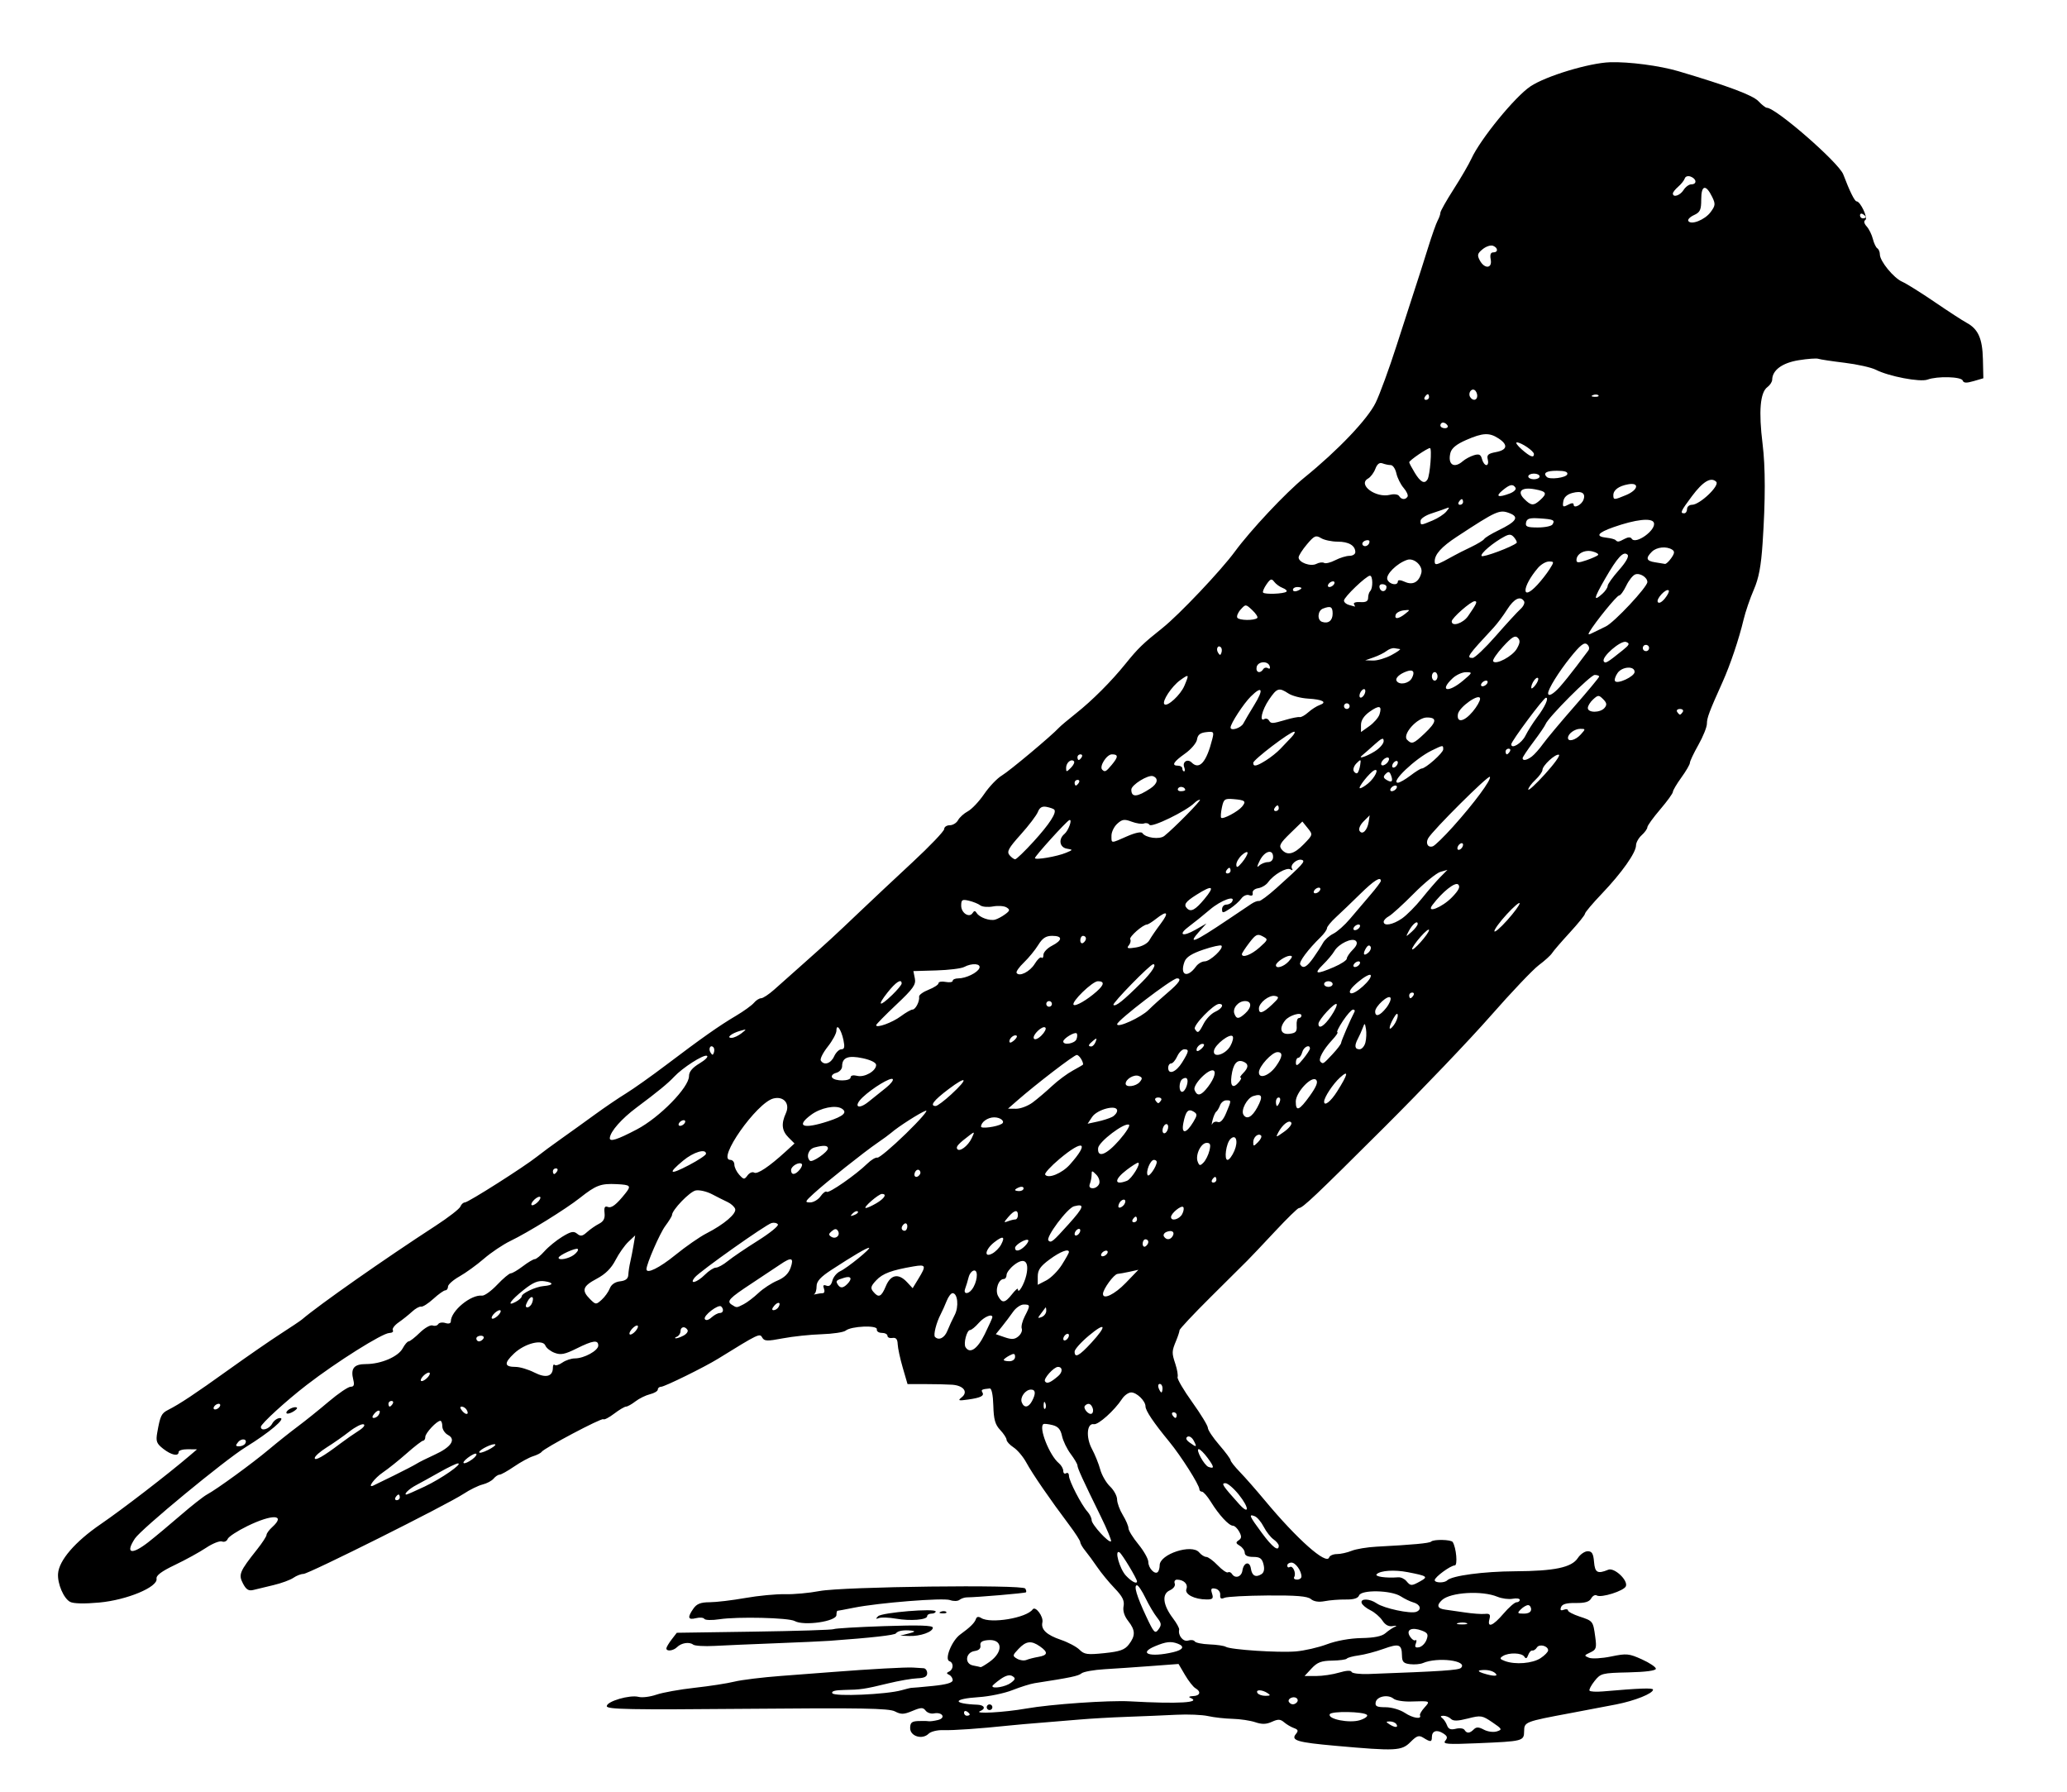<?xml version="1.0" encoding="utf-8"?>
<svg xmlns="http://www.w3.org/2000/svg" version="1.1" viewBox="0 0 729 632">
	<path d="m 471,615.602 c -13.516,-1.205 -15.829,-1.899 -13.936,-4.18 0.915,-1.102 0.766,-1.54 -0.701,-2.063 -1.024,-0.365 -2.592,-1.287 -3.483,-2.049 -1.313,-1.123 -2.129,-1.154 -4.299,-0.165 -1.991,0.907 -3.501,0.943 -5.88,0.141 -1.76,-0.594 -5.37,-1.131 -8.021,-1.194 -2.651,-0.063 -6.522,-0.496 -8.601,-0.963 -2.08,-0.467 -7.111,-0.679 -11.18,-0.47 -4.069,0.209 -11.899,0.538 -17.399,0.731 -5.5,0.193 -13.15,0.632 -17,0.974 -3.85,0.343 -9.925,0.846 -13.5,1.119 -3.575,0.273 -8.525,0.708 -11,0.968 -10.555,1.108 -19.756,1.751 -23.294,1.627 -2.087,-0.073 -4.424,0.497 -5.194,1.267 -2.215,2.215 -6.512,0.92 -6.512,-1.961 0,-1.905 0.552,-2.407 2.75,-2.502 1.512,-0.065 3.171,-0.037 3.686,0.062 0.515,0.099 2.042,-0.098 3.395,-0.437 2.907,-0.73 1.509,-2.925 -1.474,-2.314 -1.021,0.209 -2.331,-0.241 -2.912,-1.001 -0.895,-1.171 -1.603,-1.152 -4.651,0.121 -3.051,1.275 -3.988,1.299 -6.186,0.158 -2.101,-1.09 -11.945,-1.262 -52.099,-0.908 C 222.053,602.928 214,602.776 214,601.629 c 0,-1.713 8.146,-4.089 11.225,-3.273 1.251,0.331 4.075,-0.02 6.275,-0.78 2.2,-0.76 8.275,-1.853 13.5,-2.428 5.225,-0.575 11.525,-1.549 14,-2.165 2.475,-0.615 9.9,-1.524 16.5,-2.02 6.6,-0.496 14.925,-1.129 18.5,-1.408 12.736,-0.993 25.538,-1.696 28,-1.539 1.375,0.088 3.062,0.195 3.75,0.238 0.688,0.043 1.25,0.83 1.25,1.75 0,1.214 -0.945,1.707 -3.456,1.801 -1.901,0.071 -6.513,0.872 -10.25,1.778 -8.454,2.051 -9.647,2.229 -15.603,2.333 -3.19,0.055 -4.583,0.449 -4.137,1.17 0.759,1.229 19.201,0.418 24.399,-1.073 1.696,-0.487 3.306,-0.868 3.576,-0.849 0.27,0.02 3.637,-0.28 7.481,-0.666 4.754,-0.477 6.99,-1.123 6.99,-2.017 0,-0.723 -0.562,-1.578 -1.25,-1.899 -1,-0.467 -1,-0.7 0,-1.167 1.565,-0.73 1.635,-3.122 0.106,-3.631 -1.852,-0.617 0.832,-7.281 3.797,-9.426 3.525,-2.551 5.098,-4.109 5.567,-5.518 0.26,-0.779 0.9,-0.88 1.839,-0.289 3.333,2.094 15.999,-0.032 18.151,-3.046 0.964,-1.35 3.885,2.55 3.425,4.574 -0.569,2.503 1.499,4.455 6.522,6.158 2.562,0.869 5.519,2.44 6.57,3.492 1.671,1.671 2.778,1.823 8.753,1.205 5.525,-0.572 7.19,-1.162 8.657,-3.07 2.377,-3.091 2.32,-5.009 -0.247,-8.273 -1.365,-1.735 -1.937,-3.574 -1.623,-5.218 0.37,-1.935 -0.377,-3.434 -3.142,-6.309 -1.995,-2.074 -4.752,-5.423 -6.127,-7.443 -1.375,-2.019 -3.288,-4.629 -4.25,-5.799 -0.963,-1.17 -1.75,-2.528 -1.75,-3.017 0,-0.489 -1.763,-3.233 -3.918,-6.097 -6.69,-8.892 -12.985,-18.044 -15.09,-21.942 -1.11,-2.054 -3.137,-4.469 -4.505,-5.365 C 356.119,509.503 355,508.288 355,507.699 c 0,-0.589 -1.012,-2.148 -2.25,-3.465 -1.778,-1.892 -2.285,-3.688 -2.418,-8.564 -0.101,-3.728 -0.596,-6.131 -1.25,-6.07 -2.752,0.254 -3.162,0.462 -2.625,1.331 0.788,1.275 -0.536,1.947 -5.091,2.585 -3.349,0.469 -3.642,0.363 -2.189,-0.794 2.383,-1.898 0.649,-4.17 -3.391,-4.444 -1.808,-0.123 -6.082,-0.22 -9.499,-0.217 l -6.212,0.006 -1.686,-5.783 C 317.462,479.102 316.658,475.375 316.602,474 c -0.073,-1.798 -0.593,-2.417 -1.852,-2.206 -0.963,0.162 -1.75,-0.176 -1.75,-0.75 C 313,470.47 312.1,470 311,470 c -1.1,0 -1.887,-0.562 -1.75,-1.25 0.308,-1.541 -9.055,-1.157 -10.992,0.45 -0.696,0.578 -4.526,1.153 -8.512,1.279 -3.986,0.126 -10.135,0.778 -13.665,1.449 -5.558,1.057 -6.533,1.016 -7.269,-0.3 -0.866,-1.548 -1.246,-1.365 -15.631,7.529 C 248.453,482.081 234.388,489 233.174,489 232.528,489 232,489.441 232,489.981 c 0,0.54 -1.238,1.283 -2.75,1.652 -1.512,0.369 -3.823,1.503 -5.135,2.519 -1.312,1.016 -2.804,1.848 -3.317,1.848 -0.513,0 -2.404,1.123 -4.203,2.495 -1.799,1.372 -3.515,2.252 -3.813,1.954 -0.563,-0.563 -20.903,10.201 -21.782,11.528 -0.275,0.415 -1.625,1.101 -3,1.526 -1.375,0.424 -4.381,2.06 -6.68,3.635 -2.299,1.575 -4.606,2.863 -5.128,2.863 -0.521,0 -1.471,0.631 -2.111,1.402 -0.64,0.771 -2.383,1.698 -3.872,2.061 C 168.719,523.825 165.7,525.307 163.5,526.757 157.667,530.599 108.868,555 107.017,555 c -0.864,0 -2.459,0.618 -3.544,1.372 -1.085,0.755 -4.223,1.907 -6.973,2.56 -2.75,0.653 -5.974,1.431 -7.165,1.728 -1.648,0.411 -2.517,-0.131 -3.637,-2.268 -1.664,-3.175 -1.225,-4.234 4.992,-12.061 C 92.51,544.039 94,541.746 94,541.237 c 0,-0.51 0.9,-1.741 2,-2.737 4.961,-4.489 0.119,-4.699 -8.749,-0.379 -3.524,1.717 -6.655,3.768 -6.958,4.557 -0.303,0.79 -1.201,1.187 -1.996,0.882 -0.795,-0.305 -3.324,0.7 -5.621,2.233 -2.297,1.533 -7.23,4.245 -10.963,6.026 -4.769,2.275 -6.702,3.724 -6.5,4.872 0.516,2.937 -10.443,7.502 -20.155,8.396 -5.319,0.49 -9.142,0.403 -10.335,-0.235 -2.269,-1.215 -4.48,-6.366 -4.252,-9.907 0.303,-4.691 5.988,-11.302 15.05,-17.499 7.605,-5.201 23.65,-17.551 31.387,-24.16 L 69.5,511.072 l -3.25,-0.036 C 64.463,511.016 63,511.45 63,512 c 0,1.664 -2.569,1.127 -5.45,-1.14 -2.357,-1.854 -2.635,-2.621 -2.082,-5.75 1.039,-5.873 1.459,-6.75 3.801,-7.936 4.092,-2.071 9.414,-5.602 21.367,-14.174 6.519,-4.675 14.78,-10.383 18.358,-12.686 3.578,-2.302 6.956,-4.57 7.506,-5.039 6.109,-5.213 29.074,-21.311 47.172,-33.067 4.481,-2.91 8.398,-5.948 8.706,-6.75 0.308,-0.802 1.023,-1.458 1.59,-1.458 1.156,0 20.937,-12.569 25.45,-16.171 1.605,-1.281 5.465,-4.129 8.578,-6.329 3.113,-2.2 8.436,-6.025 11.829,-8.5 3.393,-2.475 8.307,-5.813 10.922,-7.418 2.614,-1.605 8.966,-6.105 14.115,-10 12.718,-9.62 18.72,-13.847 24.671,-17.372 2.768,-1.64 5.636,-3.708 6.372,-4.595 0.737,-0.888 1.878,-1.614 2.537,-1.614 0.659,0 2.741,-1.376 4.628,-3.058 1.887,-1.682 6.314,-5.619 9.84,-8.75 8.964,-7.961 11.546,-10.336 20.122,-18.512 4.142,-3.949 12.58,-11.865 18.75,-17.591 C 327.952,298.363 333,293.075 333,292.339 333,291.602 333.884,291 334.965,291 c 1.081,0 2.396,-0.805 2.923,-1.79 0.527,-0.984 2.088,-2.395 3.47,-3.134 1.382,-0.74 3.973,-3.485 5.759,-6.102 1.786,-2.617 4.594,-5.553 6.24,-6.526 2.652,-1.567 17.528,-14.019 20.143,-16.861 0.55,-0.598 3.25,-2.87 6,-5.05 5.745,-4.553 12.451,-11.27 17.5,-17.529 4.356,-5.399 6.102,-7.088 13,-12.577 5.834,-4.642 20.616,-20.24 25.522,-26.931 5.529,-7.541 17.979,-20.8 24.478,-26.07 11.878,-9.631 22.353,-20.627 25.176,-26.43 1.472,-3.025 4.768,-12.025 7.324,-20 2.556,-7.975 5.542,-17.2 6.635,-20.5 1.093,-3.3 3.105,-9.6 4.471,-14 1.366,-4.4 2.914,-8.781 3.439,-9.736 C 507.57,76.809 508,75.576 508,75.024 c 0,-0.552 2.096,-4.27 4.658,-8.264 C 515.219,62.767 518.036,57.925 518.917,56 c 3.185,-6.958 15.426,-21.945 20.884,-25.568 5.475,-3.635 20.706,-8.242 28.037,-8.48 6.655,-0.216 17.564,1.218 24.162,3.176 17.528,5.201 26.198,8.454 28.195,10.58 C 621.38,36.968 622.7,38 623.13,38 c 3.187,0 25.389,19.349 26.965,23.5 2.268,5.973 4.013,9.5 4.702,9.506 1.346,0.012 4.118,5.928 3.079,6.571 -0.627,0.387 -0.445,1.244 0.481,2.272 0.818,0.908 1.797,2.892 2.176,4.41 0.379,1.518 1.089,3.007 1.578,3.309 C 662.6,87.871 663,88.837 663,89.715 c 0,2.372 4.875,8.324 7.894,9.638 1.45,0.631 6.595,3.847 11.434,7.147 4.839,3.3 9.903,6.591 11.253,7.313 4.081,2.184 5.592,5.552 5.762,12.847 l 0.156,6.726 -3.434,1.004 c -2.536,0.741 -3.539,0.691 -3.833,-0.193 -0.465,-1.394 -8.932,-1.629 -12.417,-0.344 -2.634,0.971 -13.618,-1.118 -18.231,-3.466 -1.604,-0.816 -6.554,-1.925 -11,-2.464 -4.446,-0.538 -8.629,-1.171 -9.295,-1.405 -0.666,-0.234 -3.81,-0.003 -6.985,0.514 -5.757,0.937 -9.228,3.502 -9.281,6.858 -0.012,0.764 -0.773,1.938 -1.69,2.609 -2.556,1.869 -3.124,8.548 -1.702,20.001 1.024,8.243 1.027,19.767 0.011,35 -0.548,8.213 -1.34,12.394 -3.128,16.5 -1.317,3.025 -2.929,7.75 -3.582,10.5 -1.619,6.816 -4.707,15.981 -7.413,22 C 602.806,250.982 602,253.131 602,255.203 c 0,1.174 -1.35,4.527 -3,7.451 -1.65,2.924 -3,5.776 -3,6.34 0,0.563 -1.35,2.887 -3,5.165 -1.65,2.278 -3,4.565 -3,5.082 0,0.517 -2.025,3.311 -4.5,6.208 -2.475,2.897 -4.5,5.712 -4.5,6.255 0,0.543 -0.9,1.802 -2,2.797 -1.1,0.995 -2,2.618 -2,3.605 0,2.558 -5.036,9.681 -12.007,16.984 -3.296,3.453 -5.993,6.65 -5.993,7.104 0,0.454 -2.412,3.449 -5.361,6.656 -2.948,3.207 -5.761,6.468 -6.25,7.247 -0.489,0.779 -2.585,2.68 -4.657,4.225 -2.072,1.545 -9.722,9.595 -17,17.891 -7.278,8.295 -24.115,25.929 -37.415,39.186 C 463.692,421.942 459.403,426 458.088,426 c -0.408,0 -4.208,3.712 -8.444,8.25 -4.236,4.537 -8.608,9.15 -9.714,10.25 -1.106,1.1 -6.943,6.9 -12.971,12.888 C 420.932,463.377 416,468.635 416,469.073 c 0,0.438 -0.525,2.063 -1.166,3.612 -1.593,3.845 -1.609,4.315 -0.289,8.315 0.636,1.925 0.983,3.995 0.772,4.599 -0.211,0.604 2.107,4.569 5.15,8.811 3.043,4.242 5.533,8.332 5.533,9.09 0,0.758 1.8,3.458 4,6 2.2,2.542 4,4.969 4,5.394 0,0.425 1.489,2.31 3.309,4.189 1.82,1.879 5.74,6.342 8.711,9.917 11.454,13.78 21.822,22.975 22.754,20.179 0.216,-0.648 1.451,-1.179 2.745,-1.179 1.293,0 3.618,-0.516 5.167,-1.147 1.548,-0.631 5.515,-1.29 8.815,-1.463 12.847,-0.676 18.661,-1.217 19.235,-1.791 0.865,-0.865 7.062,-0.736 7.615,0.16 1.26,2.038 1.802,8.242 0.721,8.242 -1.467,0 -7.071,4.111 -7.071,5.188 0,1.012 3.406,1.073 4.401,0.077 1.648,-1.648 12.799,-3.141 23.906,-3.201 13.998,-0.076 19.987,-1.338 22.171,-4.672 0.862,-1.316 2.43,-2.393 3.484,-2.393 1.493,0 1.985,0.829 2.227,3.75 0.316,3.823 1.229,4.327 5.016,2.771 2.124,-0.873 7.027,3.708 6.22,5.811 -0.63,1.643 -8.741,4.209 -10.285,3.254 -0.56,-0.346 -1.441,0.128 -1.958,1.052 -0.677,1.209 -2.217,1.662 -5.49,1.612 -3.194,-0.048 -4.722,0.384 -5.132,1.451 -0.407,1.06 -0.126,1.345 0.928,0.94 0.831,-0.319 1.511,-0.216 1.511,0.229 0,0.445 1.823,1.41 4.05,2.145 4.794,1.582 4.797,1.586 5.566,7.199 0.537,3.92 0.352,4.497 -1.758,5.477 -2.213,1.028 -2.24,1.143 -0.451,1.869 1.049,0.425 4.566,0.224 7.814,-0.447 5.444,-1.124 6.293,-1.045 10.842,1.011 2.715,1.227 4.936,2.714 4.936,3.304 0,0.675 -3.591,1.153 -9.687,1.29 -9.279,0.207 -9.78,0.334 -11.905,2.998 -1.22,1.53 -2.037,3.075 -1.815,3.433 0.221,0.358 2.316,0.486 4.655,0.283 C 578.328,595.3 583,595.133 583,595.8 c 0,1.355 -6.401,3.922 -13,5.214 -3.575,0.7 -10.775,2.07 -16,3.045 -16.158,3.015 -16.42,3.117 -16.463,6.375 -0.046,3.519 -0.302,3.585 -16.504,4.269 -10.635,0.449 -12.296,0.319 -11.301,-0.879 0.919,-1.108 0.745,-1.668 -0.824,-2.648 -2.225,-1.389 -3.908,-0.793 -3.908,1.384 0,1.753 -0.467,1.791 -2.949,0.24 -1.633,-1.02 -2.329,-0.794 -4.623,1.5 -3.107,3.107 -5.096,3.205 -26.428,1.303 z m 48.78,-5.782 c 0.906,-0.906 1.736,-0.882 3.581,0.105 1.325,0.709 3.363,0.98 4.548,0.604 1.999,-0.635 1.888,-0.857 -1.615,-3.234 -3.557,-2.414 -4.026,-2.485 -8.613,-1.31 -3.566,0.914 -5.146,0.948 -5.966,0.129 -0.613,-0.613 -1.812,-1.107 -2.664,-1.099 -0.969,0.01 -1.148,0.291 -0.477,0.75 0.59,0.404 1.382,1.57 1.759,2.591 0.51,1.379 1.31,1.699 3.116,1.246 1.336,-0.335 2.709,-0.158 3.05,0.394 0.817,1.323 1.838,1.268 3.282,-0.176 z M 492.5,608 c -0.34,-0.55 -1.379,-0.993 -2.309,-0.985 -1.457,0.013 -1.484,0.149 -0.191,0.985 1.958,1.266 3.282,1.266 2.5,0 z m -10.403,-3.303 c -1.192,-1.192 -12.497,-1.389 -13.097,-0.229 -0.887,1.716 6.903,3.264 10.602,2.106 1.832,-0.573 2.954,-1.418 2.495,-1.878 z m 18.706,0.158 c -0.167,-0.355 0.554,-1.592 1.602,-2.75 2.113,-2.335 2.077,-2.351 -4.71,-2.117 -2.643,0.091 -5.43,-0.353 -6.195,-0.988 -1.957,-1.624 -5.915,-0.84 -6.313,1.25 -0.27,1.419 0.39,1.751 3.49,1.757 2.148,0.004 5.138,0.883 6.823,2.008 2.762,1.843 6.015,2.358 5.303,0.841 z M 342,604.559 c 0,-0.243 -0.45,-0.719 -1,-1.059 -0.55,-0.34 -1,-0.141 -1,0.441 0,0.582 0.45,1.059 1,1.059 0.55,0 1,-0.198 1,-0.441 z m 20,-2.1 c 8.576,-1.517 29.11,-2.94 36.5,-2.529 17.209,0.957 25.534,0.461 21.25,-1.268 -0.688,-0.277 -0.237,-0.54 1,-0.583 2.523,-0.088 2.976,-1.564 0.853,-2.779 -0.768,-0.44 -2.421,-2.543 -3.672,-4.674 l -2.276,-3.874 -9.578,0.72 c -5.268,0.396 -12.683,0.903 -16.478,1.127 -3.795,0.224 -7.477,0.885 -8.182,1.471 -1.118,0.928 -3.789,1.486 -16.544,3.458 -1.445,0.223 -4.959,1.325 -7.809,2.448 -2.85,1.123 -8.183,2.235 -11.852,2.471 -9.238,0.593 -9.535,2.311 -0.462,2.675 2.434,0.098 3.022,1.401 1,2.217 -2.792,1.126 8.311,0.526 16.25,-0.879 z M 348,602 c 0,-0.55 0.45,-1 1,-1 0.55,0 1,0.45 1,1 0,0.55 -0.45,1 -1,1 -0.55,0 -1,-0.45 -1,-1 z m 109.306,-1.639 c 1.065,-1.065 -0.27,-2.312 -1.832,-1.712 -0.804,0.309 -1.213,0.964 -0.909,1.456 0.648,1.049 1.837,1.16 2.741,0.256 z M 447,597 c -1.97,-1.273 -4.287,-1.273 -3.5,0 0.34,0.55 1.604,0.993 2.809,0.985 1.781,-0.012 1.91,-0.197 0.691,-0.985 z m -90.505,-3.571 c 1.665,-1.258 1.757,-1.655 0.555,-2.398 -0.964,-0.595 -2.368,-0.229 -4.245,1.108 -1.543,1.099 -2.805,2.192 -2.805,2.429 0,1.05 4.686,0.227 6.495,-1.139 z m 115.818,-3.641 c 2.486,-0.745 4.169,-0.841 4.367,-0.25 0.177,0.529 2.909,0.867 6.071,0.751 25.697,-0.943 31.703,-1.343 32.523,-2.163 2.557,-2.557 -8.26,-3.92 -13.44,-1.693 -0.916,0.394 -2.941,0.57 -4.5,0.392 -2.322,-0.266 -2.843,-0.815 -2.88,-3.037 -0.068,-4.017 -0.988,-4.35 -6.519,-2.361 -2.761,0.993 -6.688,2.028 -8.727,2.3 -2.039,0.272 -3.933,0.783 -4.208,1.134 -0.275,0.351 -2.623,0.67 -5.218,0.708 -3.781,0.055 -5.211,0.601 -7.202,2.75 L 460.096,591 h 4.086 c 2.247,0 5.907,-0.545 8.132,-1.212 z m 55.137,0.296 c -1.049,-1.012 -3.15,-1.437 -5.45,-1.102 -0.844,0.123 -0.407,0.568 1,1.019 3.58,1.146 5.591,1.184 4.45,0.084 z m -178.476,-4.065 c 4.982,-3.548 4.681,-8.119 -0.507,-7.682 -2.117,0.178 -2.888,0.718 -2.691,1.884 0.178,1.047 -0.54,1.75 -2,1.957 -3.247,0.461 -3.712,4.512 -0.586,5.11 1.27,0.243 2.465,0.502 2.655,0.577 0.19,0.075 1.598,-0.756 3.129,-1.845 z m 194.351,-1.312 C 544.796,583.743 546,582.5 546,581.946 c 0,-1.583 -3.117,-2.374 -3.963,-1.006 -0.418,0.677 -1.143,1.159 -1.61,1.072 -0.467,-0.088 -1.127,0.632 -1.466,1.598 -0.43,1.226 -0.838,1.4 -1.348,0.574 -0.869,-1.406 -5.501,-1.54 -7.589,-0.22 -1.219,0.771 -1.088,1.077 0.75,1.757 3.645,1.348 9.69,0.86 12.551,-1.014 z M 366.25,584.245 c 3.33,-0.572 3.48,-1.62 0.527,-3.688 -3.063,-2.145 -4.89,-1.93 -7.565,0.89 -2.149,2.267 -2.179,2.475 -0.5,3.456 0.983,0.574 2.462,0.767 3.287,0.429 0.825,-0.338 2.737,-0.827 4.25,-1.087 z m 47.5,-1.644 c 3.515,-0.822 4.187,-2.027 1.668,-2.994 -2.422,-0.93 -4.163,-0.74 -8.022,0.872 -6.167,2.577 -1.812,4.031 6.354,2.122 z M 468,579.804 c 3.318,-1.247 8.137,-2.114 12.145,-2.185 4.559,-0.081 7.228,-0.627 8.5,-1.738 1.02,-0.891 2.53,-1.908 3.355,-2.261 0.833,-0.356 0.52,-0.461 -0.704,-0.236 -1.495,0.275 -2.696,-0.344 -3.731,-1.925 -0.84,-1.282 -2.74,-2.922 -4.222,-3.644 -1.482,-0.722 -2.878,-1.876 -3.102,-2.563 -0.545,-1.673 2.816,-1.597 5.287,0.121 2.542,1.767 11.932,3.774 13.98,2.988 2.019,-0.775 1.411,-2.648 -1.082,-3.331 -1.059,-0.29 -3.051,-1.254 -4.426,-2.141 -3.365,-2.172 -13.871,-2.386 -14.672,-0.3 -0.386,1.005 -1.921,1.473 -4.7,1.433 -2.27,-0.033 -5.594,0.226 -7.387,0.575 -2.117,0.412 -3.836,0.157 -4.906,-0.73 -1.227,-1.017 -5.112,-1.34 -15.241,-1.269 -7.477,0.053 -14.337,0.421 -15.245,0.819 -1.206,0.528 -1.61,0.244 -1.5,-1.057 0.085,-1.005 -0.654,-1.946 -1.696,-2.161 -1.475,-0.304 -1.713,0.041 -1.183,1.712 0.553,1.742 0.246,2.092 -1.838,2.092 -4.334,0 -7.912,-1.831 -7.2,-3.684 0.655,-1.708 -0.905,-3.274 -3.289,-3.301 -0.746,-0.008 -1.119,0.604 -0.829,1.36 0.306,0.799 -0.436,1.814 -1.769,2.422 -2.856,1.301 -2.408,5.156 1.146,9.844 1.31,1.728 2.294,3.528 2.187,4 -0.47,2.069 1.437,4.393 3.157,3.847 0.989,-0.314 2.041,-0.176 2.339,0.306 0.298,0.482 2.638,0.956 5.2,1.053 2.562,0.097 5.141,0.475 5.732,0.84 1.66,1.026 18.545,2.145 24.695,1.637 3.025,-0.25 7.975,-1.385 11,-2.522 z m 35.117,-1.586 c 0.7,-1.896 0.424,-2.442 -1.628,-3.222 -3.58,-1.361 -5.719,-0.338 -4.241,2.029 0.634,1.016 1.508,1.627 1.941,1.359 0.434,-0.268 0.503,0.257 0.154,1.166 -0.466,1.213 -0.16,1.56 1.149,1.302 0.981,-0.193 2.162,-1.379 2.626,-2.634 z m -95.092,-7.913 c -1.045,-1.329 -2.868,-4.416 -4.052,-6.86 C 402.79,561 401.454,559 401.004,559 c -1.241,0 -0.12,3.806 3.224,10.942 2.75,5.869 3.137,6.279 4.358,4.61 1.147,-1.568 1.066,-2.18 -0.561,-4.248 z m 109.244,2.04 c -0.677,-0.274 -2.027,-0.291 -3,-0.037 -0.973,0.254 -0.419,0.478 1.231,0.498 1.65,0.02 2.446,-0.187 1.769,-0.461 z M 530.268,569 c 1.883,-2.2 3.943,-4 4.578,-4 0.635,0 1.154,-0.388 1.154,-0.861 0,-0.474 -1.129,-0.646 -2.508,-0.382 -1.379,0.264 -3.803,-0.057 -5.385,-0.712 -5.438,-2.252 -16.536,-1.591 -19.534,1.164 -2.043,1.878 -1.63,3.042 1.203,3.387 0.948,0.115 3.974,0.551 6.724,0.969 2.75,0.417 5.978,0.659 7.172,0.536 1.743,-0.179 2.066,0.185 1.633,1.839 -0.846,3.236 1.226,2.427 4.962,-1.939 z M 540,567.5 c 0,-0.825 -0.482,-1.5 -1.071,-1.5 -0.589,0 -1.746,0.675 -2.571,1.5 -1.333,1.333 -1.214,1.5 1.071,1.5 1.619,0 2.571,-0.556 2.571,-1.5 z m -39,-9.963 c 2.773,-1.545 2.378,-1.822 -4.5,-3.158 -4.692,-0.911 -9.607,-0.596 -10.95,0.703 -0.879,0.85 3.231,1.448 7.602,1.106 0.908,-0.071 2.201,0.533 2.872,1.342 1.476,1.779 1.795,1.779 4.976,0.008 z m -100,0.089 c 0,-0.929 -5.266,-9.672 -6.157,-10.223 -1.925,-1.189 0.002,5.803 2.262,8.208 1.979,2.106 3.895,3.097 3.895,2.015 z m 58,-1.692 C 459,553.901 456.922,551 455.465,551 454.659,551 454,551.477 454,552.059 c 0,0.582 0.403,0.81 0.895,0.506 1.075,-0.664 2.348,2.233 1.549,3.525 C 456.135,556.591 456.584,557 457.441,557 458.298,557 459,556.52 459,555.934 Z m -20.82,-2.106 c 0.435,-2.957 2.588,-3.471 2.992,-0.714 0.373,2.543 1.7,3.25 3.712,1.977 0.917,-0.58 1.164,-1.758 0.731,-3.484 C 445.094,549.527 444.359,549 441.981,549 440.043,549 439,548.492 439,547.55 c 0,-0.798 -0.787,-1.914 -1.75,-2.482 -1.418,-0.836 -1.493,-1.201 -0.397,-1.923 1.055,-0.695 1.102,-1.36 0.215,-3.018 C 436.442,538.957 435.435,538 434.829,538 c -1.413,0 -4.917,-3.787 -7.762,-8.39 C 425.841,527.624 424.424,526 423.918,526 423.413,526 423,525.605 423,525.121 423,523.613 416.531,513.415 412.357,508.344 406.843,501.644 404,497.419 404,495.924 404,494.011 400.918,491 398.96,491 c -0.952,0 -2.401,1.025 -3.222,2.277 -2.696,4.114 -8.405,9.229 -9.96,8.924 -2.468,-0.484 -2.855,4.666 -0.657,8.742 1.055,1.956 2.365,5.203 2.912,7.215 0.547,2.012 2.106,4.712 3.463,6 1.358,1.288 2.477,3.343 2.486,4.567 0.01,1.224 0.916,3.699 2.014,5.5 1.098,1.801 1.998,3.903 2,4.671 0.002,0.768 1.579,3.319 3.504,5.668 1.925,2.349 3.5,5.153 3.5,6.231 0,2.151 2.296,4.575 3.342,3.529 0.362,-0.362 0.658,-1.431 0.658,-2.376 0,-3.941 11.347,-7.645 13.921,-4.544 0.728,0.878 1.86,1.596 2.515,1.596 0.655,0 2.469,1.334 4.031,2.964 1.562,1.63 3.19,2.748 3.618,2.484 0.428,-0.264 1.061,-0.023 1.406,0.536 1.108,1.792 3.361,1.087 3.691,-1.155 z M 52.356,543.766 c 2.279,-1.779 7.354,-6.009 11.277,-9.402 3.923,-3.393 8.131,-6.703 9.351,-7.356 3.464,-1.854 15.951,-10.944 21.929,-15.964 2.977,-2.5 7.529,-6.12 10.115,-8.045 2.587,-1.925 7.487,-5.862 10.889,-8.75 3.403,-2.888 6.887,-5.25 7.743,-5.25 1.147,0 1.397,-0.636 0.949,-2.421 -1.018,-4.056 0.205,-5.579 4.477,-5.579 5.301,0 11.361,-2.6 12.941,-5.552 0.721,-1.346 1.669,-2.448 2.107,-2.448 0.438,0 2.209,-1.38 3.934,-3.067 1.726,-1.687 3.752,-2.832 4.502,-2.544 0.751,0.288 1.642,0.075 1.981,-0.473 0.339,-0.548 1.478,-0.723 2.532,-0.389 1.138,0.361 1.916,0.136 1.916,-0.555 0,-3.704 7.1,-9.569 11.021,-9.104 0.837,0.099 3.237,-1.63 5.334,-3.844 2.097,-2.213 4.255,-4.024 4.796,-4.024 0.54,0 2.457,-1.125 4.26,-2.5 1.803,-1.375 3.697,-2.5 4.211,-2.5 0.513,0 2.046,-1.253 3.406,-2.784 1.36,-1.531 4.173,-3.826 6.251,-5.099 3.07,-1.881 4.058,-2.083 5.269,-1.078 1.206,1.001 1.87,0.894 3.479,-0.562 1.093,-0.99 2.998,-2.314 4.231,-2.943 1.626,-0.829 2.165,-1.881 1.958,-3.821 -0.213,-2 0.083,-2.535 1.173,-2.117 1.308,0.502 2.999,-0.806 6.168,-4.774 2.151,-2.693 1.836,-3.029 -3.056,-3.267 -5.615,-0.273 -7.283,0.352 -13,4.874 -4.988,3.945 -18.222,12.136 -24.505,15.167 -2.603,1.256 -6.799,4.072 -9.326,6.259 -2.527,2.187 -6.411,4.997 -8.631,6.245 -2.221,1.248 -4.037,2.861 -4.037,3.585 0,0.724 -0.422,1.316 -0.938,1.316 -0.516,0 -2.413,1.347 -4.216,2.994 -1.803,1.647 -3.746,2.887 -4.317,2.756 -0.571,-0.131 -2.006,0.659 -3.188,1.756 -1.182,1.097 -3.326,2.81 -4.765,3.807 -1.439,0.997 -2.355,2.234 -2.036,2.75 0.319,0.516 -0.234,0.955 -1.229,0.977 -2.475,0.053 -18.645,10.22 -29.158,18.333 C 100.861,493.997 92,502.102 92,503.145 c 0,1.668 2.946,0.824 4,-1.145 0.589,-1.1 1.842,-1.985 2.785,-1.966 2.21,0.043 -3.74,5.075 -12.106,10.238 -7.402,4.568 -36.915,28.915 -39.11,32.264 -3.478,5.308 -1.19,5.896 4.787,1.232 z M 101,498.142 c 0,-1.028 3.029,-2.447 3.729,-1.747 0.243,0.243 -0.496,0.945 -1.643,1.559 C 101.938,498.568 101,498.653 101,498.142 Z m 350,46.915 c 0,-0.519 -0.833,-1.531 -1.851,-2.25 -1.018,-0.719 -2.576,-2.715 -3.463,-4.436 -0.887,-1.721 -2.304,-3.394 -3.149,-3.719 -2.265,-0.869 -1.951,-0.128 2.495,5.89 3.752,5.079 5.968,6.755 5.968,4.514 z M 388.243,534.765 C 381.922,521.899 380,517.697 380,516.745 c 0,-0.483 -1.076,-2.311 -2.39,-4.062 -1.315,-1.751 -2.691,-4.604 -3.059,-6.34 -0.493,-2.327 -1.376,-3.334 -3.36,-3.832 C 369.711,502.14 368.275,501.986 368,502.168 c -1.77,1.174 2.11,11.018 5.427,13.771 0.865,0.718 1.573,1.952 1.573,2.742 0,0.79 0.45,1.158 1,0.819 0.55,-0.34 1,0.06 1,0.888 0,1.768 4.403,10.295 6.529,12.644 0.809,0.894 1.471,2.244 1.471,2.999 0,1.538 6.099,8.204 6.833,7.469 0.258,-0.258 -1.357,-4.189 -3.59,-8.735 z m 48.662,-7.733 C 435.123,524.814 432.996,523 432.178,523 c -1.574,0 -1.034,0.826 4.777,7.299 3.743,4.169 3.701,1.4 -0.05,-3.267 z M 141,528 c 0,-0.55 -0.198,-1 -0.441,-1 -0.243,0 -0.719,0.45 -1.059,1 -0.34,0.55 -0.141,1 0.441,1 0.582,0 1.059,-0.45 1.059,-1 z m 8.757,-3.807 c 5.906,-2.793 13.651,-8.177 11.743,-8.163 -0.55,0.004 -3.475,1.406 -6.5,3.116 -3.025,1.71 -6.729,3.755 -8.23,4.545 -2.492,1.311 -4.557,3.31 -3.419,3.31 0.258,0 3.141,-1.263 6.406,-2.807 z M 139,520.262 c 3.575,-1.762 7.175,-3.635 8,-4.162 0.825,-0.527 3.645,-1.934 6.267,-3.127 5.822,-2.648 7.69,-5.391 4.746,-6.967 C 156.906,505.414 156,504.045 156,502.965 156,501.884 155.691,501 155.314,501 154.056,501 150,505.33 150,506.674 c 0,0.729 -0.338,1.327 -0.75,1.33 -0.412,0.002 -3.015,2.006 -5.783,4.454 -2.768,2.447 -6.559,5.483 -8.423,6.746 -3.008,2.038 -5.672,5.665 -3.419,4.654 0.481,-0.216 3.8,-1.834 7.375,-3.596 z m 286.9,-6.183 C 424.648,512.385 423.247,511 422.786,511 c -1.213,0 1.934,5.734 3.443,6.273 2.126,0.758 2.05,0.024 -0.329,-3.194 z m -259.343,0.503 c 1.067,-0.78 1.709,-1.649 1.426,-1.932 -0.282,-0.282 -1.632,0.346 -2.998,1.396 -2.847,2.187 -1.373,2.689 1.572,0.536 z M 120,509.049 c 1.925,-1.455 4.841,-3.489 6.48,-4.521 1.702,-1.071 2.452,-2.051 1.749,-2.285 -0.677,-0.226 -2.917,0.913 -4.98,2.529 -2.062,1.617 -5.662,4.135 -7.999,5.596 -2.337,1.461 -4.25,3.153 -4.25,3.759 0,1.158 2.954,-0.509 9,-5.079 z m 54.692,0.309 C 174.073,508.74 169,511.169 169,512.084 c 0,0.42 1.378,0.075 3.062,-0.765 1.684,-0.84 2.867,-1.723 2.629,-1.961 z M 86.457,509.069 c 1.002,-1.621 -1.175,-2.114 -2.466,-0.558 C 82.986,509.722 83.047,510 84.319,510 c 0.86,0 1.822,-0.419 2.139,-0.931 z m 334.528,-1.097 c -0.597,-1.115 -1.581,-1.722 -2.187,-1.347 -0.726,0.449 -0.473,1.14 0.741,2.028 2.484,1.816 2.722,1.704 1.445,-0.681 z m -287.444,-9.039 c 1.076,-1.741 -0.15,-2.11 -1.521,-0.458 -0.789,0.95 -0.865,1.524 -0.202,1.524 0.585,0 1.36,-0.48 1.723,-1.067 z M 415,499 c 0,-0.55 -0.477,-1 -1.059,-1 -0.582,0 -0.781,0.45 -0.441,1 0.34,0.55 0.816,1 1.059,1 C 414.802,500 415,499.55 415,499 Z M 164.541,497.067 C 164.179,496.48 163.403,496 162.819,496 c -0.663,0 -0.587,0.574 0.202,1.524 1.372,1.653 2.597,1.284 1.521,-0.458 z m 220.808,-0.599 c -0.603,-1.571 -1.609,-1.875 -2.674,-0.81 -0.882,0.882 1.323,3.461 2.394,2.799 0.464,-0.287 0.59,-1.182 0.28,-1.989 z M 77.5,496 c 0.34,-0.55 0.168,-1 -0.382,-1 -0.55,0 -1.278,0.45 -1.618,1 -0.34,0.55 -0.168,1 0.382,1 0.55,0 1.278,-0.45 1.618,-1 z m 291.183,-1.188 c -0.319,-0.798 -0.556,-0.561 -0.604,0.604 -0.043,1.054 0.193,1.645 0.525,1.312 0.332,-0.332 0.368,-1.195 0.079,-1.917 z M 138.5,495 c 0.34,-0.55 0.141,-1 -0.441,-1 -0.582,0 -1.059,0.45 -1.059,1 0,0.55 0.198,1 0.441,1 0.243,0 0.719,-0.45 1.059,-1 z m 225.465,-0.934 C 365.382,491.418 365.263,490 363.622,490 c -1.975,0 -3.948,2.71 -3.266,4.487 0.798,2.079 2.368,1.896 3.608,-0.422 z M 410,489.5 c 0,-0.825 -0.436,-1.5 -0.969,-1.5 -0.533,0 -0.71,0.675 -0.393,1.5 0.317,0.825 0.752,1.5 0.969,1.5 0.216,0 0.393,-0.675 0.393,-1.5 z m -36.774,-4.286 C 374.851,483.821 374.796,482 373.13,482 c -1.444,0 -5.169,4.127 -4.583,5.076 0.632,1.023 1.911,0.514 4.679,-1.862 z M 151,485.5 c 0.694,-0.837 0.803,-1.5 0.245,-1.5 -0.55,0 -1.56,0.675 -2.245,1.5 -0.694,0.837 -0.803,1.5 -0.245,1.5 0.55,0 1.56,-0.675 2.245,-1.5 z m 44,-3.289 c 0,-0.849 0.284,-1.26 0.631,-0.913 0.347,0.347 1.572,-0.028 2.723,-0.833 C 199.504,479.659 201.492,479 202.772,479 206.004,479 211,476.252 211,474.474 c 0,-2.095 -1.877,-1.838 -7.674,1.05 -4.116,2.051 -5.565,2.335 -7.722,1.515 -1.461,-0.555 -2.921,-1.702 -3.246,-2.548 -0.921,-2.399 -7.283,-0.798 -11.069,2.786 -3.607,3.414 -3.452,4.722 0.559,4.722 1.501,0 4.477,0.891 6.613,1.98 4.096,2.088 6.54,1.428 6.54,-1.769 z m 163,-3.746 c 0,-1.225 -0.404,-1.319 -2,-0.465 -1.1,0.589 -2,1.28 -2,1.535 0,0.256 0.9,0.465 2,0.465 1.131,0 2,-0.667 2,-1.535 z m 26.873,-4.942 C 390.552,467.361 390.057,465.929 384,471 c -2.75,2.302 -5,4.819 -5,5.593 0,2.406 1.591,1.574 5.873,-3.071 z m -37.581,-3.044 c 1.49,-3.037 2.708,-5.737 2.708,-6 0,-1.384 -2.917,-0.158 -4.813,2.022 -1.196,1.375 -2.578,2.5 -3.072,2.5 -1.129,0 -2.379,4.764 -1.587,6.046 1.531,2.477 4.189,0.681 6.763,-4.568 z M 170.5,472 c 0.34,-0.55 -0.084,-1 -0.941,-1 -0.857,0 -1.559,0.45 -1.559,1 0,0.55 0.423,1 0.941,1 0.518,0 1.219,-0.45 1.559,-1 z m 189.86,-3.504 c -0.278,-0.724 0.203,-2.684 1.067,-4.356 2.003,-3.874 1.979,-4.14 -0.381,-4.14 -1.074,0 -2.762,1.158 -3.75,2.572 -0.988,1.415 -2.763,3.769 -3.945,5.232 l -2.148,2.66 3.148,1.085 c 2.47,0.851 3.511,0.781 4.831,-0.326 0.925,-0.776 1.455,-2.003 1.178,-2.727 z M 377,470.882 c 0,-0.55 -0.45,-0.722 -1,-0.382 -0.55,0.34 -1,1.068 -1,1.618 0,0.55 0.45,0.722 1,0.382 0.55,-0.34 1,-1.068 1,-1.618 z m -135.906,0.068 c 1.079,-0.578 1.698,-1.478 1.375,-2 -0.888,-1.437 -2.469,-1.138 -2.469,0.467 0,0.779 -0.562,1.644 -1.25,1.921 -0.688,0.277 -0.883,0.54 -0.434,0.583 0.449,0.043 1.699,-0.394 2.778,-0.971 z m 93.04,-1.7 c 0.6,-1.512 1.757,-4.015 2.571,-5.562 1.526,-2.898 1.061,-7.688 -0.746,-7.688 -0.551,0 -1.491,1.238 -2.089,2.75 -0.597,1.512 -1.543,3.619 -2.1,4.682 -1.549,2.949 -2.656,7.349 -2.012,7.993 1.366,1.366 3.365,0.372 4.376,-2.175 z M 225,467.755 c 0,-0.558 -0.663,-0.45 -1.5,0.245 -0.825,0.685 -1.5,1.695 -1.5,2.245 0,0.558 0.663,0.45 1.5,-0.245 0.825,-0.685 1.5,-1.695 1.5,-2.245 z M 253.829,463 c 1.267,0 1.562,-1.276 0.534,-2.304 -0.955,-0.955 -6.483,3.301 -5.775,4.445 0.369,0.597 1.296,0.369 2.341,-0.576 C 251.879,463.704 253.185,463 253.829,463 Z M 176,463.5 c 0.694,-0.837 0.803,-1.5 0.245,-1.5 -0.55,0 -1.56,0.675 -2.245,1.5 -0.694,0.837 -0.803,1.5 -0.245,1.5 0.55,0 1.56,-0.675 2.245,-1.5 z m 193,-1.274 c 0,-0.858 -0.127,-1.372 -0.283,-1.143 -0.156,0.229 -0.894,1.214 -1.641,2.19 -1.183,1.543 -1.146,1.691 0.283,1.143 C 368.261,464.069 369,463.084 369,462.226 Z m -94.459,-1.293 c 1.076,-1.741 -0.15,-2.11 -1.521,-0.458 -0.789,0.95 -0.865,1.524 -0.202,1.524 0.585,0 1.36,-0.48 1.723,-1.067 z m -86.886,-1.477 c 0.93,-2.424 -0.368,-2.862 -1.609,-0.543 -0.774,1.446 -0.789,2.086 -0.05,2.086 0.587,0 1.333,-0.694 1.659,-1.543 z m 74.661,0.423 c 1.201,-0.616 3.534,-2.393 5.184,-3.949 1.65,-1.556 4.638,-3.513 6.641,-4.348 2.475,-1.032 3.979,-2.489 4.698,-4.551 1.242,-3.562 0.301,-3.867 -3.629,-1.179 -1.49,1.019 -5.984,4.006 -9.985,6.637 -8.153,5.361 -9.08,6.354 -7.102,7.607 1.743,1.104 1.605,1.111 4.194,-0.216 z M 184,457.125 c 0,-1.087 4.963,-3.413 7.763,-3.637 3.484,-0.279 3.668,-1.198 0.337,-1.687 -2.293,-0.337 -4,0.355 -7.296,2.954 -4.723,3.724 -6.369,6.153 -2.919,4.307 1.164,-0.623 2.116,-1.494 2.116,-1.937 z m 31.063,-2.804 c 0.527,-1.378 1.863,-2.297 3.635,-2.5 1.984,-0.228 2.831,-0.905 2.903,-2.321 0.055,-1.1 0.363,-3.125 0.684,-4.5 0.321,-1.375 0.843,-4.046 1.161,-5.936 l 0.578,-3.436 -2.381,2.237 c -1.31,1.23 -3.359,4.137 -4.553,6.459 -1.497,2.911 -3.555,4.956 -6.631,6.587 -4.961,2.632 -5.448,4.1 -2.378,7.169 2.022,2.022 2.139,2.029 4.115,0.25 1.118,-1.007 2.408,-2.812 2.867,-4.01 z m 141.865,2.044 c 1.14,-1.449 2.073,-2.259 2.073,-1.8 0,2.035 2.233,-1.665 2.966,-4.913 1.108,-4.912 -0.716,-6.423 -4.324,-3.584 C 356.189,447.21 355,448.788 355,449.573 355,450.358 354.566,451 354.035,451 c -1.866,0 -3.177,3.866 -2.035,6 1.421,2.655 2.444,2.523 4.927,-0.635 z M 290.189,456 c 0.564,0 0.747,-0.725 0.407,-1.611 -0.441,-1.15 -0.188,-1.446 0.883,-1.035 1,0.384 1.697,-0.204 2.088,-1.763 0.323,-1.287 1.565,-2.786 2.76,-3.332 C 298.82,447.12 307.559,440 306.463,440 c -0.826,0 -5.553,2.78 -13.213,7.773 -3.841,2.503 -5.25,4.044 -5.25,5.741 0,1.276 -0.338,2.508 -0.75,2.739 -0.412,0.231 -0.151,0.268 0.582,0.083 0.732,-0.185 1.793,-0.336 2.357,-0.336 z m 22.247,-2.5 c 1.711,-4.095 4.46,-4.602 7.465,-1.376 l 1.978,2.124 2.057,-3.374 c 2.811,-4.611 2.635,-5.062 -1.686,-4.324 -7.794,1.33 -10.951,2.503 -13.212,4.91 -1.935,2.059 -2.115,2.742 -1.062,4.011 1.908,2.299 2.85,1.882 4.46,-1.971 z m 84.606,-1.123 4.458,-4.623 -3,0.664 c -1.65,0.365 -3.615,0.72 -4.366,0.79 -1.28,0.118 -5.122,5.393 -5.13,7.043 -0.011,2.181 4.119,0.191 8.038,-3.873 z M 342.74,454.75 c 1.848,-2.346 2.427,-6.75 0.888,-6.75 -0.776,0 -1.683,1.083 -2.015,2.407 -0.332,1.324 -0.879,3.124 -1.215,4 -0.725,1.888 0.934,2.131 2.342,0.343 z M 298.8,452.8 c 1.907,-1.907 1.397,-2.995 -1.05,-2.243 -2.89,0.888 -3.085,1.091 -2.291,2.377 0.858,1.389 1.859,1.349 3.341,-0.133 z m 75.705,-6.809 C 375.877,443.818 377,441.806 377,441.52 c 0,-1.36 -3.004,-0.227 -6.803,2.567 -3.277,2.41 -4.197,3.731 -4.197,6.026 v 2.939 l 3.005,-1.554 c 1.653,-0.855 4.128,-3.332 5.5,-5.506 z M 248.591,449.5 c 1.375,-1.375 3.12,-2.5 3.878,-2.5 0.758,0 2.65,-1.042 4.205,-2.316 1.555,-1.274 6.298,-4.492 10.542,-7.152 4.243,-2.66 7.455,-5.257 7.137,-5.771 -0.318,-0.514 -1.314,-0.74 -2.215,-0.502 -2.027,0.536 -25.258,16.977 -27.066,19.156 -2.201,2.651 0.71,1.896 3.52,-0.914 z m -10.406,-6.966 c 3.677,-2.985 8.612,-6.41 10.969,-7.612 6.25,-3.188 10.739,-7.038 10.113,-8.671 -0.296,-0.772 -1.49,-1.844 -2.652,-2.382 -1.162,-0.538 -3.635,-1.78 -5.493,-2.76 -1.859,-0.98 -4.451,-1.577 -5.76,-1.327 -2.1,0.401 -8.36,6.9 -8.36,8.679 0,0.37 -1.068,2.105 -2.374,3.856 -1.926,2.583 -6.626,13.379 -6.626,15.221 0,1.81 4.537,-0.418 10.185,-5.003 z m -35.758,-0.056 c 1.06,-0.802 1.664,-1.721 1.343,-2.042 -0.595,-0.595 -6.77,2.223 -6.77,3.089 0,1.026 3.606,0.331 5.427,-1.047 z m 150.631,-3.587 c 1.572,-2.938 0.668,-3.251 -2.405,-0.833 -3.222,2.535 -3.745,5.597 -0.676,3.954 1.087,-0.582 2.474,-1.986 3.081,-3.121 z M 390.5,442 c 0.34,-0.55 0.168,-1 -0.382,-1 -0.55,0 -1.278,0.45 -1.618,1 -0.34,0.55 -0.168,1 0.382,1 0.55,0 1.278,-0.45 1.618,-1 z m -29.024,-2.619 c 0.89,-0.89 1.411,-1.827 1.157,-2.081 -0.696,-0.696 -4.633,1.628 -4.633,2.735 0,1.468 1.668,1.154 3.476,-0.654 z M 405,437.941 C 405,437.423 404.55,437 404,437 c -0.55,0 -1,0.702 -1,1.559 0,0.857 0.45,1.281 1,0.941 0.55,-0.34 1,-1.041 1,-1.559 z m -28.109,-6.283 c 5.441,-6.047 5.827,-7.322 1.906,-6.298 -2.362,0.617 -10.114,10.989 -9.026,12.077 0.932,0.932 1.485,0.483 7.12,-5.78 z m -81.367,2.381 c -0.519,-0.839 -1.083,-0.819 -2.16,0.075 -1.167,0.969 -1.201,1.369 -0.169,2.007 1.592,0.984 3.288,-0.531 2.33,-2.082 z m 118.017,1.895 c 0.92,-1.489 -0.147,-2.299 -2.061,-1.564 -0.884,0.339 -1.326,1.07 -0.984,1.624 0.811,1.312 2.215,1.284 3.045,-0.059 z M 381,433.882 c 0,-0.55 -0.45,-0.722 -1,-0.382 -0.55,0.34 -1,1.068 -1,1.618 0,0.55 0.45,0.722 1,0.382 0.55,-0.34 1,-1.068 1,-1.618 z m -61,-1.441 c 0,-0.857 -0.45,-1.281 -1,-0.941 -0.55,0.34 -1,1.041 -1,1.559 0,0.518 0.45,0.941 1,0.941 0.55,0 1,-0.702 1,-1.559 z M 358.082,430 C 358.587,430 359,429.325 359,428.5 c 0,-2.105 -1.242,-1.866 -3.4,0.654 -1.64,1.916 -1.656,2.081 -0.14,1.5 0.937,-0.36 2.117,-0.654 2.622,-0.654 z M 401,430 c 0,-0.55 -0.198,-1 -0.441,-1 -0.243,0 -0.719,0.45 -1.059,1 -0.34,0.55 -0.141,1 0.441,1 0.582,0 1.059,-0.45 1.059,-1 z m 15.93,-1.869 c 0.55,-1.028 0.715,-2.154 0.366,-2.502 C 416.581,424.914 413,427.853 413,429.155 c 0,1.604 2.932,0.84 3.93,-1.024 z m -114.403,-0.938 c -0.308,-0.308 -1.115,-6.4e-4 -1.793,0.683 -0.98,0.988 -0.865,1.102 0.56,0.56 0.986,-0.376 1.541,-0.935 1.233,-1.243 z m 6.569,-2.909 c 2.859,-1.689 3.811,-3.284 1.96,-3.284 -1.194,0 -6.855,4.926 -5.71,4.968 0.465,0.017 2.153,-0.74 3.75,-1.684 z m 87.675,-0.097 c 0.6,-1.8 -1.467,-1.422 -2.165,0.396 -0.374,0.974 -0.15,1.431 0.581,1.188 0.653,-0.218 1.366,-0.93 1.584,-1.584 z M 190,423.5 c 0.694,-0.837 0.803,-1.5 0.245,-1.5 -0.55,0 -1.56,0.675 -2.245,1.5 -0.694,0.837 -0.803,1.5 -0.245,1.5 0.55,0 1.56,-0.675 2.245,-1.5 z m 99.42,-1.69 c 0.844,-1.204 1.82,-1.903 2.171,-1.553 0.676,0.676 10.255,-5.986 14.335,-9.969 1.334,-1.302 2.909,-2.238 3.5,-2.078 0.591,0.159 5.124,-3.651 10.074,-8.466 4.95,-4.816 8.1,-8.452 7,-8.082 -1.935,0.652 -9.766,5.656 -12.19,7.79 -0.655,0.576 -2.835,2.173 -4.845,3.548 -4.719,3.227 -18.071,13.84 -22.483,17.87 -3.09,2.822 -3.214,3.13 -1.261,3.13 1.191,0 2.856,-0.985 3.7,-2.19 z M 361,419.031 c 0,-0.533 -0.675,-0.71 -1.5,-0.393 -0.825,0.317 -1.5,0.752 -1.5,0.969 0,0.216 0.675,0.393 1.5,0.393 0.825,0 1.5,-0.436 1.5,-0.969 z m 26.668,-1.609 c 0.333,-0.868 -0.131,-2.314 -1.031,-3.214 -1.512,-1.512 -1.637,-1.513 -1.637,-0.004 0,0.898 -0.273,2.344 -0.607,3.214 -0.401,1.046 -0.052,1.582 1.031,1.582 0.901,0 1.911,-0.71 2.244,-1.578 z m 9.787,-1.044 c 1.64,-0.629 5.169,-6.379 3.915,-6.379 -0.375,0 -2.186,1.148 -4.026,2.551 -4.499,3.432 -4.437,5.573 0.111,3.828 z M 429,416 c 0,-0.55 -0.198,-1 -0.441,-1 -0.243,0 -0.719,0.45 -1.059,1 -0.34,0.55 -0.141,1 0.441,1 0.582,0 1.059,-0.45 1.059,-1 z m -163.023,-2.514 c 1.116,0.69 5.264,-2.078 11.093,-7.402 l 3.143,-2.87 -2.106,-2.106 c -2.38,-2.38 -2.645,-4.83 -0.929,-8.596 1.53,-3.359 -0.785,-6.076 -4.403,-5.168 C 266.856,388.827 252.694,409 257.57,409 c 0.787,0 1.43,0.752 1.43,1.671 0,0.919 0.772,2.524 1.715,3.566 1.587,1.754 1.806,1.771 2.933,0.229 0.67,-0.917 1.718,-1.358 2.328,-0.981 z m 58.481,0.584 c 0.316,-0.512 0.165,-1.184 -0.336,-1.494 -0.501,-0.31 -1.17,0.109 -1.485,0.931 -0.622,1.62 0.881,2.085 1.821,0.563 z m 52.862,-3.413 c 7.064,-7.906 4.825,-9.117 -3.662,-1.981 -3.058,2.571 -5.329,5.048 -5.047,5.504 0.987,1.597 5.916,-0.396 8.71,-3.522 z M 407.965,409.75 c 0.019,-0.412 -0.429,-0.75 -0.997,-0.75 -1.247,0 -2.945,4.142 -2.208,5.385 0.491,0.827 3.127,-2.985 3.205,-4.635 z M 196.5,413 c 0.34,-0.55 0.141,-1 -0.441,-1 -0.582,0 -1.059,0.45 -1.059,1 0,0.55 0.198,1 0.441,1 0.243,0 0.719,-0.45 1.059,-1 z m 52.5,-6.153 c 0,-1.939 -4.402,-0.625 -8.049,2.403 -5.6,4.649 -4.869,5.216 2.049,1.59 3.3,-1.73 6,-3.526 6,-3.992 z m 33.02,5.629 c 0.696,-0.838 1.04,-1.749 0.766,-2.024 -0.906,-0.906 -3.786,0.734 -3.786,2.155 0,1.835 1.441,1.772 3.02,-0.131 z M 426.543,405.75 c 0.527,-2.151 0.319,-2.75 -0.956,-2.75 -2.026,0 -4.081,4.271 -3.182,6.614 0.578,1.506 0.857,1.549 2.066,0.314 0.769,-0.785 1.701,-2.665 2.072,-4.178 z M 292,404.932 c 0,-1.069 -1.525,-1.166 -4.75,-0.302 -2.11,0.565 -3.036,3.25 -1.613,4.673 C 286.412,410.079 292,406.24 292,404.932 Z M 435.367,405.75 c 1.437,-3.402 0.514,-6.031 -1.433,-4.084 C 432.429,403.171 431.637,409 432.937,409 c 0.581,0 1.675,-1.462 2.43,-3.25 z m -40.598,-3.724 c 2.348,-2.686 3.886,-5.121 3.419,-5.409 -1.544,-0.954 -10.734,6.008 -10.904,8.261 -0.271,3.596 2.908,2.385 7.485,-2.851 z m -52.056,-0.697 c 1.06,-2.245 1.011,-2.356 -0.523,-1.196 -4.102,3.102 -5.11,4.189 -4.62,4.981 0.781,1.264 3.813,-0.967 5.143,-3.785 z m 102.044,-0.905 C 443.773,399.439 442,400.95 442,402.773 c 0,1.526 0.132,1.524 1.69,-0.035 0.93,-0.93 1.41,-1.971 1.067,-2.314 z M 224.621,398.248 C 232.636,394.029 243,383.442 243,379.473 c 0,-1.564 1.172,-2.976 3.75,-4.517 2.062,-1.233 3.203,-2.435 2.535,-2.671 -1.273,-0.449 -8.55,4.217 -11.504,7.376 -2.21,2.364 -5.811,5.316 -13.281,10.89 -5.274,3.935 -9.202,8.393 -9.427,10.699 -0.148,1.519 2.598,0.655 9.548,-3.002 z m 230.802,-2.373 c -0.722,-1.168 -3.066,0.59 -4.593,3.443 -0.989,1.848 -0.848,1.831 2.066,-0.244 1.72,-1.225 2.857,-2.664 2.527,-3.199 z M 412,397.382 c 0,-0.825 -0.45,-1.222 -1,-0.882 -0.55,0.34 -1,1.293 -1,2.118 0,0.825 0.45,1.222 1,0.882 0.55,-0.34 1,-1.293 1,-2.118 z m 8.829,-1.693 c 1.468,-2.423 1.49,-2.871 0.179,-3.682 -1.923,-1.191 -2.812,-0.237 -3.641,3.908 -0.813,4.067 0.93,3.953 3.462,-0.226 z m -67.563,0.624 C 354.642,395.503 352.936,394 350.641,394 348.369,394 346,395.674 346,397.279 c 0,0.809 5.493,0.079 7.266,-0.966 z M 241.5,396 c 0.34,-0.55 0.168,-1 -0.382,-1 -0.55,0 -1.278,0.45 -1.618,1 -0.34,0.55 -0.168,1 0.382,1 0.55,0 1.278,-0.45 1.618,-1 z m 50.577,-0.62 c 5.441,-1.78 6.911,-3.146 4.801,-4.464 -2.178,-1.36 -7.45,-0.293 -10.804,2.187 -5.574,4.121 -2.824,5.164 6.003,2.276 z m 137.437,0.264 c 0.9,0.345 1.928,-0.767 2.935,-3.178 1.898,-4.543 1.898,-4.466 0.019,-4.466 -0.842,0 -1.822,0.787 -2.177,1.75 -0.355,0.963 -0.955,1.975 -1.334,2.25 -0.378,0.275 -0.97,1.625 -1.314,3 -0.344,1.375 -0.376,1.963 -0.07,1.306 0.305,-0.657 1.179,-0.955 1.941,-0.662 z M 392.25,393.846 c 0.963,-0.504 1.75,-1.505 1.75,-2.224 0,-2.258 -7.029,-0.466 -8.833,2.252 l -1.576,2.374 3.455,-0.743 c 1.9,-0.408 4.242,-1.155 5.205,-1.66 z m 51.183,-3.352 c 2.113,-3.924 1.733,-4.999 -1.415,-4 -2.209,0.701 -4.46,4.981 -3.466,6.59 1.138,1.841 3.038,0.833 4.881,-2.59 z M 312.5,383.55 c 1.65,-1.309 2.705,-2.675 2.344,-3.037 -0.741,-0.743 -7.182,3.163 -10.617,6.439 -3.378,3.222 -1.595,4.532 2.1,1.543 1.745,-1.411 4.522,-3.637 6.172,-4.945 z m 51.709,5.2 c 1.664,-1.238 4.734,-3.846 6.822,-5.796 2.088,-1.95 5.411,-4.415 7.383,-5.477 C 380.386,376.414 382,375.459 382,375.354 382,374.161 380.558,372 379.761,372 c -0.963,0 -14.28,10.213 -21.15,16.221 l -3.111,2.721 2.842,0.029 c 1.563,0.016 4.203,-0.983 5.867,-2.221 z m 97.742,-2.33 c 2.313,-3.221 2.975,-4.894 2.231,-5.638 -1.571,-1.571 -7.181,4.399 -7.181,7.642 0,3.695 1.209,3.206 4.95,-2.003 z m -126.428,-0.547 c 6.215,-5.728 5.607,-6.79 -1.022,-1.785 -5.238,3.954 -6.72,5.912 -4.478,5.912 0.562,0 3.037,-1.857 5.5,-4.127 z M 451.362,388.5 c 0.317,-0.825 0.14,-1.5 -0.393,-1.5 -0.533,0 -0.969,0.675 -0.969,1.5 0,0.825 0.177,1.5 0.393,1.5 0.216,0 0.652,-0.675 0.969,-1.5 z M 409.5,388 c 0.34,-0.55 -0.11,-1 -1,-1 -0.89,0 -1.34,0.45 -1,1 0.34,0.55 0.79,1 1,1 0.21,0 0.66,-0.45 1,-1 z m 62.048,-3.076 c 3.912,-6.197 4.256,-7.863 1.017,-4.924 -2.447,2.221 -5.565,6.955 -5.565,8.45 0,1.79 2.334,-0.019 4.548,-3.526 z M 425.217,384.25 c 2.546,-2.919 3.877,-6.074 2.835,-6.718 -1.602,-0.99 -7.47,4.933 -6.749,6.812 0.816,2.126 2.003,2.098 3.915,-0.094 z m -6.693,-1.325 c 0.749,-2.361 0.114,-3.437 -1.457,-2.466 -1.312,0.811 -1.422,4.541 -0.134,4.541 0.513,0 1.229,-0.934 1.591,-2.075 z m -16.534,-1.413 c 1.001,-1.206 0.927,-1.607 -0.39,-2.112 -1.648,-0.632 -4.6,1.115 -4.6,2.722 0,1.441 3.659,0.993 4.99,-0.611 z M 437,381.5 c 0.685,-0.825 0.933,-1.5 0.551,-1.5 -0.382,0 0.013,-0.707 0.878,-1.571 1.994,-1.994 1.996,-3.329 0.004,-4.093 -2.183,-0.838 -3.541,0.834 -4.11,5.06 -0.51,3.782 0.577,4.635 2.677,2.104 z m -137,-1.608 c 0,-0.659 0.938,-0.873 2.316,-0.527 2.591,0.65 6.684,-1.701 6.684,-3.84 0,-0.816 -1.899,-1.767 -4.734,-2.372 -5.144,-1.097 -7.266,-0.264 -7.266,2.853 0,0.969 -0.945,2.008 -2.101,2.31 -1.157,0.302 -1.804,1.029 -1.441,1.617 0.874,1.414 6.542,1.379 6.542,-0.041 z m 150.018,-3.917 C 452.369,372.673 452.545,371 450.54,371 448.607,371 444,376.034 444,378.146 c 0,2.488 3.634,1.177 6.018,-2.172 z m -33.1,-1.342 C 419.358,370.685 419.467,370 417.661,370 c -0.737,0 -1.852,1.125 -2.479,2.5 -0.626,1.375 -1.599,2.5 -2.161,2.5 -0.562,0 -1.021,0.675 -1.021,1.5 0,2.654 2.775,1.6 4.918,-1.868 z M 461.995,369.75 c 0.011,-1.649 -2.216,-0.62 -2.705,1.25 -0.288,1.1 -0.921,2 -1.406,2 -0.486,0 -0.867,0.787 -0.847,1.75 0.028,1.343 0.608,1.052 2.495,-1.25 1.352,-1.65 2.461,-3.337 2.464,-3.75 z m -167.813,2.75 c 0.626,-1.375 1.778,-2.5 2.558,-2.5 1.075,0 1.253,-0.789 0.734,-3.25 -0.799,-3.79 -2.474,-6.055 -2.474,-3.344 0,0.993 -1.381,3.55 -3.07,5.682 -1.688,2.132 -2.787,4.334 -2.441,4.894 1.13,1.829 3.53,1.071 4.693,-1.482 z m 175.763,-0.75 c 1.675,-1.788 3.048,-3.592 3.051,-4.011 0.004,-0.625 3.251,-8.171 4.729,-10.989 0.216,-0.412 -0.023,-0.75 -0.533,-0.75 -0.509,0 -2.117,1.8 -3.573,4 -1.456,2.2 -2.332,4 -1.946,4 0.386,0 -0.453,1.238 -1.864,2.75 -3.117,3.342 -4.962,6.764 -4.107,7.619 0.922,0.922 0.927,0.92 4.243,-2.619 z m -218.341,-2.479 c -1.017,-1.017 -1.855,0.514 -1.021,1.863 0.63,1.019 0.866,1.02 1.204,0.004 0.232,-0.695 0.149,-1.535 -0.183,-1.867 z m 182.336,-0.464 c 0.829,-1.481 1.174,-3.026 0.767,-3.433 -1.016,-1.016 -6.128,2.938 -6.546,5.064 -0.549,2.794 4.025,1.504 5.779,-1.63 z m -9.349,-0.549 c -0.694,-0.693 -2.591,0.716 -2.591,1.924 0,0.663 0.574,0.587 1.524,-0.202 0.838,-0.696 1.318,-1.471 1.067,-1.723 z m 56.973,-0.656 c 0.331,-1.319 0.419,-3.457 0.195,-4.75 -0.384,-2.218 -0.45,-2.238 -1.156,-0.352 -0.412,1.1 -1.166,2.781 -1.676,3.736 -1.332,2.495 -1.145,3.764 0.554,3.764 0.815,0 1.752,-1.079 2.083,-2.398 z m -95.148,-0.243 c 0.527,-1.372 0.38,-1.434 -0.893,-0.378 -1.735,1.44 -1.916,2.019 -0.63,2.019 0.491,0 1.176,-0.739 1.523,-1.641 z m -27.825,-2.101 c -0.694,-0.693 -2.591,0.716 -2.591,1.924 0,0.663 0.574,0.587 1.524,-0.202 0.838,-0.696 1.318,-1.471 1.067,-1.723 z m 21.064,1.2 c 0.326,-0.849 0.355,-1.78 0.066,-2.069 -0.651,-0.651 -4.721,1.809 -4.721,2.853 0,1.44 4.064,0.756 4.655,-0.784 z m -10.954,-4.09 c -0.963,-0.963 -4.787,2.683 -4.056,3.867 0.333,0.539 1.516,0.049 2.671,-1.106 1.14,-1.14 1.763,-2.383 1.385,-2.761 z M 261.5,364.365 c 1.943,-1.527 1.929,-1.551 -0.5,-0.856 -3.052,0.874 -5.008,2.504 -2.95,2.459 0.797,-0.018 2.35,-0.739 3.45,-1.603 z m 195.812,-2.749 c -0.104,-1.439 0.234,-2.615 0.75,-2.615 0.516,0 0.938,-0.408 0.938,-0.906 0,-1.361 -4.319,-0.065 -5.75,1.725 -2.268,2.837 -1.556,5.08 1.5,4.728 2.278,-0.262 2.718,-0.765 2.562,-2.932 z m -32.789,-0.659 c 0.866,-1.674 2.677,-3.546 4.026,-4.161 2.48,-1.13 3.322,-2.796 1.413,-2.796 -1.904,0 -9.301,7.641 -8.559,8.841 1.043,1.687 1.378,1.485 3.12,-1.885 z m 68.442,-2.898 c -0.023,-0.999 -0.549,-0.661 -1.465,0.941 -1.87,3.272 -1.848,5.045 0.032,2.559 0.808,-1.068 1.452,-2.643 1.433,-3.5 z m -175.281,0.31 c 1.751,-1.303 3.615,-2.369 4.143,-2.369 1.076,0 2.574,-2.932 2.331,-4.563 -0.087,-0.585 1.417,-1.681 3.342,-2.437 1.925,-0.755 3.501,-1.792 3.501,-2.304 0,-0.511 1.125,-0.715 2.5,-0.452 1.375,0.263 2.5,0.09 2.5,-0.383 0,-0.474 0.879,-0.861 1.953,-0.861 2.724,0 6.834,-2.003 7.461,-3.635 0.622,-1.622 -2.63,-1.854 -5.378,-0.384 -1.008,0.539 -5.448,1.086 -9.866,1.214 l -8.034,0.233 0.517,2.585 c 0.439,2.193 -0.557,3.598 -6.568,9.268 -3.897,3.676 -7.085,6.925 -7.085,7.22 0,1.156 5.668,-0.889 8.683,-3.133 z m 87.424,-2.273 c 1.434,-1.428 4.467,-4.171 6.74,-6.096 4.037,-3.419 5.066,-5 3.253,-5 C 413.38,345 394,359.838 394,361.156 c 0,1.459 8.407,-2.371 11.107,-5.06 z m 64.33,2.211 c 1.38,-2.031 2.259,-3.943 1.953,-4.249 -0.67,-0.67 -6.391,5.559 -6.391,6.958 0,2.074 2.029,0.835 4.437,-2.709 z m -30.266,-0.962 C 441.538,355.203 441.513,353 439.122,353 c -2.399,0 -4.519,2.525 -3.766,4.487 0.743,1.937 1.551,1.907 3.815,-0.142 z m 49.743,-1.963 c 1.132,-1.44 1.793,-3.048 1.467,-3.575 -0.728,-1.178 -5.381,3.031 -5.381,4.867 0,2.103 1.679,1.549 3.914,-1.292 z m -40.31,-1.1 c 2.53,-2.374 2.665,-2.764 1.072,-3.088 -2.062,-0.418 -5.676,2.421 -5.676,4.46 0,2.045 1.41,1.625 4.604,-1.373 z M 371,354 c 0,-0.55 -0.45,-1 -1,-1 -0.55,0 -1,0.45 -1,1 0,0.55 0.45,1 1,1 0.55,0 1,-0.45 1,-1 z m 15.75,-4.359 C 389.465,347.24 389.62,346 387.206,346 c -1.934,0 -9.507,7.365 -8.554,8.319 0.653,0.653 4.736,-1.706 8.098,-4.678 z m 16,-3.333 c 3.519,-3.507 5.282,-6.308 3.971,-6.308 -1.044,0 -14.56,13.827 -14.032,14.355 0.721,0.721 3.463,-1.472 10.062,-8.047 z m -88.048,4.496 c 1.814,-1.758 3.298,-3.558 3.298,-4 0,-1.85 -2.033,-0.55 -5,3.196 -3.803,4.802 -2.875,5.24 1.702,0.804 z M 498.5,351 c 0.34,-0.55 0.141,-1 -0.441,-1 -0.582,0 -1.059,0.45 -1.059,1 0,0.55 0.198,1 0.441,1 0.243,0 0.719,-0.45 1.059,-1 z m -15.101,-7.163 c -0.288,-0.465 -2.261,0.613 -4.385,2.396 -2.542,2.134 -3.463,3.489 -2.694,3.964 1.339,0.828 7.886,-5.055 7.079,-6.361 z M 470,347 c 0,-0.55 -0.675,-1 -1.5,-1 -0.825,0 -1.5,0.45 -1.5,1 0,0.55 0.675,1 1.5,1 0.825,0 1.5,-0.45 1.5,-1 z m -105.061,-7.14 c 0.954,-1.569 2.033,-2.555 2.398,-2.19 0.365,0.365 0.663,-0.075 0.663,-0.978 0,-0.903 1.35,-2.339 3,-3.192 3.807,-1.969 3.843,-3.5 0.082,-3.5 -2.213,0 -3.404,0.785 -4.93,3.25 -1.106,1.788 -3.377,4.556 -5.046,6.153 -1.669,1.597 -2.825,3.242 -2.569,3.656 0.919,1.488 4.701,-0.402 6.402,-3.199 z m 56.868,0.951 C 422.525,339.815 423.909,339 424.882,339 c 1.901,0 6.825,-4.626 5.904,-5.547 -0.305,-0.305 -3.17,0.328 -6.365,1.407 -4.1,1.384 -6.058,2.631 -6.652,4.236 -1.78,4.812 0.963,5.977 4.038,1.716 z m 48.61,0.224 c 2.521,-1.08 4.583,-2.43 4.583,-3 0,-0.57 0.945,-1.981 2.1,-3.136 1.402,-1.402 1.767,-2.433 1.098,-3.102 -1.291,-1.291 -6.105,0.99 -7.606,3.604 -0.601,1.046 -2.396,3.184 -3.991,4.75 -3.41,3.351 -2.457,3.572 3.815,0.884 z M 454.5,339 c 1.373,-1.517 1.471,-1.992 0.405,-1.968 -1.546,0.035 -4.905,2.315 -4.905,3.328 0,1.378 2.784,0.536 4.5,-1.36 z m 8.702,-1.25 c 1.267,-1.788 2.794,-4.15 3.393,-5.25 0.599,-1.1 2.233,-2.562 3.63,-3.248 1.397,-0.687 4.056,-3.055 5.908,-5.263 1.852,-2.208 5.055,-5.972 7.118,-8.364 2.062,-2.392 3.75,-4.636 3.75,-4.987 0,-1.706 -2.442,-0.163 -7.299,4.612 -2.937,2.888 -6.771,6.562 -8.521,8.167 -1.749,1.604 -3.18,3.353 -3.18,3.885 0,0.533 -1.012,1.957 -2.25,3.165 -4.44,4.334 -7.735,8.749 -7.188,9.633 0.998,1.615 2.296,0.957 4.64,-2.35 z M 479.5,340 c 0.34,-0.55 0.168,-1 -0.382,-1 -0.55,0 -1.278,0.45 -1.618,1 -0.34,0.55 -0.168,1 0.382,1 0.55,0 1.278,-0.45 1.618,-1 z m -35.327,-5.864 c 3.132,-2.799 3.158,-2.889 1.119,-3.98 -1.812,-0.97 -2.427,-0.668 -4.689,2.297 -1.432,1.877 -2.603,3.668 -2.603,3.98 0,1.498 3.301,0.27 6.173,-2.297 z m 39.191,-0.356 c -0.373,-0.603 -0.951,-0.461 -1.474,0.363 -1.367,2.157 -1.027,3.215 0.599,1.866 0.819,-0.68 1.213,-1.683 0.875,-2.229 z m -77.973,-2.276 c 0.61,-1.098 2.384,-3.685 3.943,-5.75 3.1,-4.106 2.381,-4.891 -1.607,-1.754 -1.398,1.1 -2.827,2 -3.175,2 -1.436,0 -6.431,4.386 -5.926,5.203 0.301,0.487 0.062,1.469 -0.53,2.182 -0.861,1.037 -0.349,1.179 2.555,0.706 2.152,-0.35 4.084,-1.405 4.741,-2.587 z M 504,327.949 c 0,-0.56 -1.35,0.519 -3,2.398 -1.65,1.879 -2.987,3.807 -2.971,4.285 0.041,1.209 5.971,-5.428 5.971,-6.683 z m -121,2.992 C 383,330.423 382.55,330 382,330 c -0.55,0 -1,0.702 -1,1.559 0,0.857 0.45,1.281 1,0.941 0.55,-0.34 1,-1.041 1,-1.559 z m 50.15,-6.718 c 3.492,-2.352 7.177,-4.827 8.188,-5.5 1.011,-0.673 2.213,-1.123 2.671,-0.999 0.458,0.123 3.202,-1.902 6.098,-4.5 9.41,-8.444 10.415,-9.55 9.081,-9.995 -1.68,-0.56 -4.333,1.728 -3.522,3.038 0.382,0.618 0.157,0.74 -0.555,0.3 -1.337,-0.826 -5.931,1.821 -7.869,4.533 -0.692,0.969 -2.267,1.915 -3.5,2.104 -1.246,0.19 -2.112,0.941 -1.95,1.691 0.182,0.843 -0.277,1.131 -1.223,0.768 -0.848,-0.325 -2.075,0.205 -2.791,1.207 -0.703,0.983 -2.515,2.591 -4.027,3.573 -2.461,1.598 -2.75,1.616 -2.75,0.17 0,-0.888 0.648,-1.615 1.441,-1.615 0.793,0 1.719,-0.45 2.059,-1 1.558,-2.521 -3.828,-0.617 -7.782,2.75 -2.422,2.062 -5.712,4.71 -7.311,5.884 -4.087,2.999 -2.453,3.903 2.216,1.225 l 3.876,-2.223 -2.25,2.497 c -4.764,5.287 -2.318,4.32 9.9,-3.909 z M 500,325.786 c 0,-1.408 -1.865,0.089 -3.14,2.52 -1.143,2.179 -1.136,2.181 0.995,0.289 C 499.035,327.547 500,326.283 500,325.786 Z m 35.96,-7.259 c -0.022,-0.565 -2.047,1.154 -4.5,3.819 -2.453,2.666 -4.44,5.366 -4.415,6 0.025,0.634 2.05,-1.084 4.5,-3.819 2.45,-2.735 4.437,-5.435 4.415,-6 z M 479.5,327 c 0.34,-0.55 0.168,-1 -0.382,-1 -0.55,0 -1.278,0.45 -1.618,1 -0.34,0.55 -0.168,1 0.382,1 0.55,0 1.278,-0.45 1.618,-1 z m 14.938,-3.114 c 1.684,-1.163 4.862,-4.363 7.062,-7.111 2.2,-2.748 5.125,-6.133 6.5,-7.521 l 2.5,-2.524 -2.5,0.715 c -1.375,0.393 -5.614,3.854 -9.419,7.691 -3.806,3.837 -7.743,7.416 -8.75,7.955 -1.007,0.539 -1.831,1.414 -1.831,1.944 0,1.643 3.229,1.066 6.438,-1.149 z m -139.943,-1.489 c 1.711,-1.266 1.782,-1.611 0.5,-2.42 -0.822,-0.519 -2.963,-0.675 -4.756,-0.347 -1.794,0.328 -3.819,0.158 -4.5,-0.379 -0.681,-0.536 -2.477,-1.271 -3.989,-1.632 -2.421,-0.578 -2.75,-0.369 -2.75,1.755 0,2.602 2.888,4.425 4.045,2.553 0.524,-0.848 0.892,-0.839 1.432,0.036 0.961,1.555 4.557,2.844 6.485,2.324 0.846,-0.228 2.435,-1.078 3.532,-1.89 z m 70.311,-5.415 c 3.802,-4.578 2.868,-5.064 -2.826,-1.469 -3.92,2.474 -4.628,3.506 -3.313,4.821 1.37,1.37 2.924,0.521 6.14,-3.351 z m 87.29,-0.581 c 2.389,-2.465 2.998,-3.707 2.206,-4.499 -1.047,-1.047 -5.578,2.543 -9.102,7.211 -2.388,3.163 3.412,0.882 6.896,-2.712 z M 465.5,314 c 0.34,-0.55 0.168,-1 -0.382,-1 -0.55,0 -1.278,0.45 -1.618,1 -0.34,0.55 -0.168,1 0.382,1 0.55,0 1.278,-0.45 1.618,-1 z M 434,307 c 0,-0.55 -0.198,-1 -0.441,-1 -0.243,0 -0.719,0.45 -1.059,1 -0.34,0.55 -0.141,1 0.441,1 0.582,0 1.059,-0.45 1.059,-1 z m 6,-6.266 c 0,-0.574 -0.9,-0.23 -2,0.766 -1.1,0.995 -1.985,2.528 -1.967,3.405 0.025,1.212 0.505,1.028 2,-0.766 C 439.115,302.841 440,301.309 440,300.734 Z M 447.2,304 c 1.079,0 1.8,-0.735 1.8,-1.833 0,-2.92 -2.974,-2.124 -4.675,1.25 -1.054,2.092 -1.131,2.681 -0.239,1.833 C 444.809,304.562 446.21,304 447.2,304 Z m -82.674,-7.25 c 5.66,-6.213 8.279,-10.278 7.272,-11.286 -0.29,-0.29 -1.508,-0.716 -2.706,-0.947 -1.546,-0.298 -2.43,0.219 -3.045,1.781 -0.476,1.211 -3.203,4.8 -6.059,7.976 -4.287,4.768 -4.979,6.032 -3.968,7.25 0.673,0.811 1.582,1.475 2.018,1.475 0.437,0 3.356,-2.812 6.488,-6.25 z M 376,300.696 c 2.49,-1.049 2.491,-1.055 0.25,-1.444 -2.549,-0.443 -3.033,-3.357 -0.858,-5.162 1.474,-1.223 2.956,-5.419 1.73,-4.897 C 376.078,289.638 365,301.871 365,302.579 c 0,0.792 7.835,-0.55 11,-1.883 z m 83.844,-3.036 c 3.216,-3.318 3.225,-3.354 1.359,-5.657 l -1.877,-2.318 -4.285,4.158 c -3.571,3.465 -4.078,4.408 -3.041,5.657 1.945,2.344 4.33,1.784 7.843,-1.84 z M 516,297.882 c 0,-0.55 -0.45,-0.722 -1,-0.382 -0.55,0.34 -1,1.068 -1,1.618 0,0.55 0.45,0.722 1,0.382 0.55,-0.34 1,-1.068 1,-1.618 z m -3.615,-6.296 c 7.491,-8.325 13.677,-16.677 13.074,-17.653 -0.471,-0.762 -20.162,18.838 -21.763,21.664 -1.026,1.811 -0.03,3.469 1.687,2.809 0.726,-0.278 3.876,-3.348 7.001,-6.82 z m -114.884,3.311 c 2.784,-1.231 5.013,-1.71 5.377,-1.154 1.126,1.716 6.071,2.373 7.756,1.03 C 414.084,292.024 423.942,282 423.193,282 c -0.436,0 -1.296,0.502 -1.909,1.116 -2.894,2.894 -15.176,8.868 -15.883,7.725 -0.332,-0.537 -1.2,-0.748 -1.93,-0.468 -0.729,0.28 -2.686,-0.005 -4.349,-0.632 -2.563,-0.967 -3.335,-0.859 -5.073,0.714 -1.128,1.02 -2.05,2.911 -2.05,4.2 0,2.834 -0.328,2.82 5.5,0.242 z m 85.217,-5.133 0.344,-2.264 -2.152,2.149 c -1.219,1.218 -1.834,2.664 -1.418,3.337 0.98,1.585 2.766,-0.199 3.225,-3.223 z m -44.68,-5.308 c 1.593,-1.92 1.129,-2.33 -3.024,-2.675 -3.083,-0.256 -3.442,0.003 -4.064,2.936 -0.375,1.769 -0.49,3.409 -0.256,3.643 0.633,0.633 5.904,-2.17 7.344,-3.905 z M 451,285 c 0,-0.55 -0.198,-1 -0.441,-1 -0.243,0 -0.719,0.45 -1.059,1 -0.34,0.55 -0.141,1 0.441,1 0.582,0 1.059,-0.45 1.059,-1 z m -45.25,-6.991 c 2.525,-1.673 2.921,-3.538 0.915,-4.308 -1.669,-0.64 -7.665,3.06 -7.665,4.73 0,2.833 2.028,2.706 6.75,-0.422 z m 12.25,0.55 c 0,-1.055 -1.919,-1.499 -2.49,-0.575 -0.345,0.559 0.073,1.016 0.931,1.016 C 417.298,279 418,278.802 418,278.559 Z M 492.5,278 c 0.34,-0.55 0.168,-1 -0.382,-1 -0.55,0 -1.278,0.45 -1.618,1 -0.34,0.55 -0.168,1 0.382,1 0.55,0 1.278,-0.45 1.618,-1 z m 57.316,-11.857 C 548.615,265.695 544,269.946 544,271.5 c 0,0.633 -1.125,2.208 -2.5,3.5 -1.375,1.292 -2.5,2.823 -2.5,3.403 0,0.58 2.649,-1.861 5.887,-5.424 3.238,-3.563 5.456,-6.639 4.929,-6.836 z m -67.267,10.074 c 2.404,-2.014 3.982,-5.388 2.15,-4.597 -1.574,0.679 -6.095,6.39 -5.025,6.347 0.454,-0.018 1.748,-0.806 2.875,-1.75 z M 380.5,276 c 0.34,-0.55 0.141,-1 -0.441,-1 -0.582,0 -1.059,0.45 -1.059,1 0,0.55 0.198,1 0.441,1 0.243,0 0.719,-0.45 1.059,-1 z m 110.091,-2.624 c -0.513,-1.337 -0.92,-1.447 -1.865,-0.501 -0.945,0.945 -0.89,1.406 0.254,2.113 1.862,1.151 2.447,0.566 1.611,-1.611 z m 6.82,0.124 c 1.803,-1.375 3.597,-2.5 3.987,-2.5 1.385,0 7.602,-5.52 7.602,-6.75 4e-5,-1.581 -0.019,-1.579 -4.096,0.414 C 499.115,267.494 490.191,276 493.01,276 c 0.618,0 2.598,-1.125 4.401,-2.5 z m -17.687,-3.771 c 0.315,-2.062 0.222,-2.103 -1.311,-0.57 -0.907,0.907 -1.326,2.173 -0.931,2.812 0.395,0.639 0.985,0.896 1.311,0.57 0.326,-0.326 0.745,-1.591 0.931,-2.812 z M 378.757,268.424 C 377.773,267.439 376,268.95 376,270.773 c 0,1.526 0.132,1.524 1.69,-0.035 0.93,-0.93 1.41,-1.971 1.067,-2.314 z m 13.299,1.326 c 2.384,-2.858 2.409,-3.75 0.104,-3.75 -1.843,0 -4.554,4.273 -3.427,5.4 0.94,0.94 1.319,0.752 3.323,-1.65 z m 25.594,0.782 c -0.728,-1.897 1.189,-3.092 2.636,-1.645 2.724,2.724 5.228,-0.124 7.273,-8.271 0.651,-2.595 0.51,-2.752 -2.182,-2.445 -2.091,0.239 -2.965,0.94 -3.196,2.562 -0.175,1.229 -2.076,3.477 -4.229,5 C 413.809,268.665 413.041,270 415.5,270 c 0.825,0 1.5,0.45 1.5,1 0,0.55 0.273,1 0.607,1 0.334,0 0.353,-0.661 0.044,-1.468 z M 493,268.882 c 0,-0.55 -0.45,-0.722 -1,-0.382 -0.55,0.34 -1,1.068 -1,1.618 0,0.55 0.45,0.722 1,0.382 0.55,-0.34 1,-1.068 1,-1.618 z m -46.5,-0.765 c 1.65,-1.032 3.9,-2.824 5,-3.984 1.1,-1.159 2.866,-3.014 3.925,-4.12 1.059,-1.107 1.509,-2.006 1,-1.997 -1.484,0.024 -14.425,9.874 -14.425,10.98 0,1.457 1.112,1.24 4.5,-0.878 z m 43.312,-0.054 c 0.25,-0.75 -0.125,-1.125 -0.875,-0.875 -0.722,0.241 -1.509,1.028 -1.75,1.75 -0.25,0.75 0.125,1.125 0.875,0.875 0.722,-0.241 1.509,-1.028 1.75,-1.75 z M 381.5,267 c 0.34,-0.55 0.141,-1 -0.441,-1 -0.582,0 -1.059,0.45 -1.059,1 0,0.55 0.198,1 0.441,1 0.243,0 0.719,-0.45 1.059,-1 z m 158.769,-0.25 c 0.908,-0.688 2.682,-2.69 3.941,-4.45 1.259,-1.76 6.227,-7.694 11.04,-13.186 4.812,-5.492 8.75,-10.24 8.75,-10.55 C 564,238.254 563.29,238 562.422,238 c -1.497,0 -16.461,15.002 -17.334,17.378 -0.227,0.617 -2.139,3.413 -4.25,6.213 -2.111,2.8 -3.838,5.387 -3.838,5.75 0,1.038 1.467,0.773 3.269,-0.591 z M 484.75,265.011 c 1.788,-1.09 3.25,-2.747 3.25,-3.683 0,-1.351 -0.671,-1.097 -3.25,1.228 -1.788,1.611 -3.678,3.27 -4.2,3.687 -1.983,1.582 1.04,0.696 4.2,-1.231 z M 532.5,265 c 0.34,-0.55 0.141,-1 -0.441,-1 -0.582,0 -1.059,0.45 -1.059,1 0,0.55 0.198,1 0.441,1 0.243,0 0.719,-0.45 1.059,-1 z m 5.497,-5.571 c 0.827,-1.675 2.674,-4.594 4.105,-6.487 2.808,-3.714 4.273,-6.962 3.116,-6.909 C 544.397,246.071 533,261.38 533,262.446 c 0,1.88 3.675,-0.339 4.997,-3.017 z m -35.568,-0.797 c 4.283,-4.04 4.516,-5.632 0.821,-5.632 -3.448,4e-5 -8.811,6.039 -6.985,7.865 1.672,1.672 2.242,1.466 6.164,-2.233 z M 557.5,259 c 1.751,-1.935 1.747,-2 -0.145,-2 -1.984,0 -4.355,1.742 -4.355,3.2 0,1.515 2.693,0.796 4.5,-1.2 z m -70.968,-7.101 c 0.976,-3.075 -0.076,-3.36 -3.475,-0.94 C 481.043,252.393 480,253.989 480,255.636 v 2.5 l 2.941,-2.094 c 1.617,-1.152 3.234,-3.016 3.591,-4.143 z m -48.019,3.21 c 0.543,-1.04 2.279,-3.985 3.859,-6.545 3.423,-5.548 2.82,-6.979 -1.246,-2.956 -2.533,2.506 -7.125,9.546 -7.125,10.923 0,1.355 3.666,0.2 4.513,-1.421 z M 453.5,253.812 c 2.2,-0.647 4.399,-1.074 4.887,-0.949 0.488,0.125 1.838,-0.626 3,-1.669 1.162,-1.043 2.965,-2.199 4.006,-2.569 2.838,-1.008 1.12,-1.979 -4.033,-2.278 -2.523,-0.147 -5.645,-0.96 -6.938,-1.807 -3.36,-2.202 -4.049,-1.983 -6.885,2.192 -2.462,3.623 -3.487,7.974 -1.605,6.811 0.512,-0.316 1.214,-0.118 1.559,0.441 0.788,1.276 1.122,1.266 6.01,-0.171 z m 65.911,-2.889 C 520.835,249.231 522,247.2 522,246.409 c 0,-2.294 -7.439,2.884 -7.82,5.443 -0.471,3.165 2.183,2.694 5.231,-0.929 z M 593.5,251 c 0.34,-0.55 -0.11,-1 -1,-1 -0.89,0 -1.34,0.45 -1,1 0.34,0.55 0.79,1 1,1 0.21,0 0.66,-0.45 1,-1 z m -27.588,-1.394 c 0.895,-1.078 0.782,-1.769 -0.496,-3.047 -1.538,-1.538 -1.785,-1.534 -3.535,0.049 -1.035,0.936 -1.881,2.308 -1.881,3.047 0,1.774 4.43,1.737 5.912,-0.049 z M 476,249 c 0,-0.55 -0.45,-1 -1,-1 -0.55,0 -1,0.45 -1,1 0,0.55 0.45,1 1,1 0.55,0 1,-0.45 1,-1 z m -58.282,-7.18 c 1.744,-4.149 1.677,-4.239 -1.468,-1.984 -3.021,2.167 -6.551,7.529 -5.59,8.49 1.027,1.027 5.702,-3.283 7.057,-6.507 z m 63.644,2.68 c 0.317,-0.825 0.188,-1.5 -0.286,-1.5 -0.474,0 -1.121,0.675 -1.437,1.5 -0.317,0.825 -0.188,1.5 0.286,1.5 0.474,0 1.121,-0.675 1.437,-1.5 z m 68.729,-2.25 c 1.356,-1.512 3.99,-4.775 5.855,-7.25 1.864,-2.475 3.77,-5.003 4.235,-5.617 0.495,-0.654 0.307,-1.564 -0.452,-2.194 -0.993,-0.824 -2.373,0.26 -5.879,4.617 C 549.757,236.891 546,242.944 546,244.45 c 0,1.317 1.811,0.343 4.091,-2.2 z M 516,240 c 3.371,-2.837 3.41,-2.947 1.064,-2.973 -1.34,-0.015 -3.477,0.952 -4.75,2.147 -4.848,4.555 -1.607,5.281 3.686,0.826 z m 26.435,-0.898 c -0.628,-0.628 -2.413,1.912 -2.388,3.398 0.009,0.55 0.673,0.133 1.474,-0.927 0.802,-1.06 1.213,-2.172 0.914,-2.471 z M 524.5,241 c 0.34,-0.55 0.168,-1 -0.382,-1 -0.55,0 -1.278,0.45 -1.618,1 -0.34,0.55 -0.168,1 0.382,1 0.55,0 1.278,-0.45 1.618,-1 z m -26.57,-1.869 c 1.199,-2.24 0.483,-3.209 -1.777,-2.407 -2.596,0.921 -4.181,2.421 -3.582,3.389 0.966,1.564 4.327,0.948 5.36,-0.982 z M 576.5,236.927 c 0,-2.19 -4.393,-1.918 -5.996,0.371 -0.781,1.116 -1.193,2.397 -0.914,2.848 0.777,1.257 6.91,-1.6 6.91,-3.219 z M 507,238.5 c 0,-0.825 -0.45,-1.5 -1,-1.5 -0.55,0 -1,0.675 -1,1.5 0,0.825 0.45,1.5 1,1.5 0.55,0 1,-0.675 1,-1.5 z m -61.49,-2.516 c 0.345,-0.559 1.105,-0.721 1.689,-0.361 0.61,0.377 0.864,0.065 0.598,-0.734 -0.664,-1.993 -4.206,-1.716 -4.606,0.361 -0.363,1.883 1.287,2.405 2.32,0.734 z m 89.475,-7.271 c 1.155,-2.055 1.219,-2.909 0.285,-3.843 -0.934,-0.934 -2.084,-0.233 -5.179,3.152 -2.188,2.394 -3.757,4.71 -3.487,5.148 0.883,1.429 6.858,-1.75 8.38,-4.457 z m 37.343,0.559 c 2.375,-1.911 2.565,-2.376 1.184,-2.906 -1.845,-0.708 -8.813,5.338 -7.884,6.841 0.544,0.88 1.177,0.509 6.7,-3.935 z M 490.739,231 c 2.052,-1.1 3.401,-2.056 2.996,-2.125 -0.404,-0.069 -1.298,-0.21 -1.985,-0.313 -0.688,-0.104 -1.925,0.344 -2.75,0.995 -0.825,0.651 -2.85,1.656 -4.5,2.234 l -3,1.052 2.754,0.079 c 1.514,0.043 4.433,-0.821 6.485,-1.921 z m 36.801,-6.75 c 3.732,-4.263 7.646,-8.525 8.699,-9.472 1.053,-0.947 1.628,-2.185 1.279,-2.75 -1.266,-2.049 -3.543,-0.947 -5.961,2.883 -1.358,2.151 -3.501,5.02 -4.763,6.376 C 517.554,231.22 517.013,232 519.377,232 c 0.758,0 4.431,-3.487 8.162,-7.75 z m -96.935,4.021 c -1.017,-1.017 -1.855,0.514 -1.021,1.863 0.63,1.019 0.866,1.02 1.204,0.004 0.232,-0.695 0.149,-1.535 -0.183,-1.867 z m 150.843,-0.356 c -0.322,-0.521 -1.012,-0.684 -1.533,-0.362 -0.521,0.322 -0.684,1.012 -0.362,1.533 0.322,0.521 1.012,0.684 1.533,0.362 0.521,-0.322 0.684,-1.012 0.362,-1.533 z M 566.339,220.9 C 569.275,219.521 581,206.996 581,205.239 c 0,-1.659 -2.649,-3.311 -4.296,-2.679 -0.852,0.327 -2.28,2.135 -3.174,4.017 -0.893,1.882 -2.027,3.423 -2.519,3.423 -0.789,0 -8.36,9.3 -10.44,12.824 -0.602,1.021 -0.357,1.105 1.073,0.367 1.02,-0.526 3.132,-1.557 4.694,-2.291 z M 470,216.393 c 0,-2.468 -0.694,-2.831 -3.418,-1.786 -1.879,0.721 -2.115,4.04 -0.332,4.662 2.204,0.769 3.75,-0.417 3.75,-2.876 z m 47.768,0.857 c 3.029,-4.374 3.417,-5.25 2.326,-5.25 -1.331,0 -8.094,5.936 -8.094,7.104 0,1.998 3.989,0.716 5.768,-1.854 z m -74.341,0.656 c 0.311,-0.311 -0.482,-1.549 -1.762,-2.751 -2.304,-2.165 -2.344,-2.167 -4.094,-0.234 -0.972,1.074 -1.504,2.378 -1.182,2.899 0.614,0.993 6.064,1.059 7.038,0.086 z m 52.132,-1.436 c 1.88,-1.481 1.865,-1.521 -0.481,-1.25 -1.332,0.154 -2.607,0.842 -2.833,1.529 -0.56,1.701 0.963,1.573 3.314,-0.279 z m -18.023,-3.412 c -0.32,-0.518 0.666,-0.855 2.191,-0.75 2.001,0.138 2.776,-0.276 2.786,-1.488 0.007,-0.924 0.345,-2.011 0.75,-2.417 1.012,-1.012 0.934,-5.404 -0.096,-5.404 -1.279,0 -9.166,7.549 -9.166,8.773 0,0.594 0.787,1.286 1.75,1.538 0.963,0.252 1.889,0.51 2.059,0.573 0.17,0.064 0.047,-0.308 -0.273,-0.825 z m 110.995,-4.861 c -0.879,-0.879 -4.525,3.004 -3.848,4.098 0.375,0.606 1.402,0.082 2.501,-1.275 1.026,-1.267 1.632,-2.537 1.347,-2.823 z m -23.36,1.147 c 1.006,-0.91 1.829,-2.148 1.83,-2.75 7.7e-4,-0.602 1.789,-3.109 3.974,-5.571 2.456,-2.766 3.617,-4.832 3.041,-5.408 -1.424,-1.424 -3.513,0.808 -7.936,8.48 -4.021,6.975 -4.245,8.266 -0.91,5.248 z M 453.71,208.623 c 0.317,-0.317 -0.276,-0.896 -1.317,-1.288 -1.041,-0.391 -2.385,-1.367 -2.985,-2.168 -0.924,-1.233 -1.34,-1.102 -2.708,0.851 -0.889,1.269 -1.447,2.581 -1.24,2.916 0.463,0.749 7.455,0.485 8.251,-0.311 z M 459,207.393 C 459,207.177 458.325,207 457.5,207 c -0.825,0 -1.5,0.436 -1.5,0.969 0,0.533 0.675,0.71 1.5,0.393 0.825,-0.317 1.5,-0.752 1.5,-0.969 z m 30,-0.452 C 489,206.423 488.339,206 487.531,206 c -0.892,0 -1.244,0.587 -0.895,1.494 0.59,1.538 2.364,1.123 2.364,-0.553 z M 542.183,206.25 c 1.407,-1.512 3.343,-3.987 4.302,-5.5 1.684,-2.655 1.677,-2.75 -0.196,-2.75 -1.067,0 -2.807,1.012 -3.865,2.25 -5.723,6.692 -5.942,12.13 -0.241,6 z M 470.5,206 c 0.34,-0.55 0.168,-1 -0.382,-1 -0.55,0 -1.278,0.45 -1.618,1 -0.34,0.55 -0.168,1 0.382,1 0.55,0 1.278,-0.45 1.618,-1 z m 22.5,-0.979 c 0,-0.598 0.96,-0.541 2.47,0.147 2.806,1.278 4.961,0.112 5.813,-3.144 0.639,-2.445 -2.536,-5.399 -4.962,-4.616 -3.587,1.158 -7.685,5.204 -7.021,6.932 0.679,1.769 3.7,2.325 3.7,0.681 z m -26.009,-6.527 c 0.522,0.323 2.291,-0.106 3.93,-0.954 C 472.56,196.693 474.823,196 475.95,196 477.078,196 478,195.415 478,194.7 c 0,-2.32 -2.317,-3.7 -6.214,-3.7 -2.097,0 -4.743,-0.562 -5.879,-1.25 -1.836,-1.111 -2.39,-0.866 -4.986,2.212 -1.606,1.904 -2.921,3.973 -2.921,4.597 0,1.79 4.242,3.326 6.271,2.27 0.974,-0.507 2.198,-0.657 2.721,-0.335 z m 42.272,-0.65 c 1.23,-0.635 2.911,-1.547 3.736,-2.025 0.825,-0.478 3.394,-1.771 5.709,-2.873 2.315,-1.102 4.455,-2.402 4.756,-2.889 0.301,-0.487 2.533,-1.846 4.96,-3.022 6.443,-3.119 7.491,-4.738 3.939,-6.088 -3.514,-1.336 -4.542,-0.875 -18.566,8.323 -5.41,3.548 -7.798,6.201 -7.798,8.663 0,1.352 0.5,1.338 3.264,-0.09 z m 54.336,-2.111 c 0.35,-0.35 -0.547,-0.934 -1.994,-1.297 -2.773,-0.696 -5.605,0.854 -5.605,3.068 0,1.001 0.715,1.014 3.481,0.063 1.915,-0.658 3.768,-1.483 4.118,-1.833 z m 25.829,1.065 c 1.193,-1.704 1.263,-2.377 0.307,-2.985 -2.026,-1.287 -5.485,-0.922 -7.163,0.757 -2.26,2.26 -1.95,3.238 1.179,3.712 1.512,0.229 3.062,0.484 3.443,0.566 0.381,0.082 1.387,-0.84 2.235,-2.051 z m -54.535,-5.368 c 0.216,-0.211 -0.169,-1.06 -0.855,-1.887 -0.989,-1.192 -1.692,-1.268 -3.393,-0.368 -3.984,2.108 -8.629,6.04 -8.116,6.871 0.416,0.673 10.989,-3.274 12.363,-4.616 z M 483,190.972 c 0,-0.5 -0.672,-0.652 -1.494,-0.336 -0.822,0.315 -1.241,0.984 -0.931,1.485 0.648,1.049 2.425,0.207 2.425,-1.149 z m 90.005,-0.975 c 1.187,-0.635 2.091,-0.651 2.466,-0.044 1.382,2.236 8.786,-3.12 7.814,-5.652 -0.691,-1.801 -6.436,-1.156 -14.271,1.604 -5.622,1.98 -6.466,3.271 -2.421,3.702 1.445,0.154 2.878,0.531 3.184,0.837 0.755,0.755 1.062,0.713 3.228,-0.446 z m -25.464,-5.064 c 0.955,-1.545 0.378,-1.817 -4.545,-2.142 -3.549,-0.234 -4.492,0.053 -4.782,1.458 -0.301,1.462 0.384,1.75 4.154,1.75 2.483,0 4.811,-0.48 5.173,-1.067 z m -42.334,-1.376 c 1.898,-0.793 4.091,-2.216 4.872,-3.163 1.236,-1.498 1.226,-1.643 -0.08,-1.123 -0.825,0.329 -3.188,1.148 -5.25,1.821 -2.062,0.673 -3.75,1.827 -3.75,2.565 0,1.66 -0.006,1.66 4.207,-0.101 z M 595,179.5 c 0,-0.825 0.787,-1.5 1.75,-1.501 2.727,-0.001 9.869,-6.78 8.542,-8.107 -1.828,-1.828 -4.681,-0.139 -8.578,5.082 C 592.753,180.279 592.428,181 594,181 c 0.55,0 1,-0.675 1,-1.5 z m -40,-1.567 c 0,1.494 2.751,0.159 3.455,-1.678 0.902,-2.349 -0.625,-3.305 -3.887,-2.432 -1.908,0.51 -2.999,1.528 -3.225,3.009 -0.299,1.957 -0.091,2.103 1.658,1.168 1.294,-0.692 1.999,-0.716 1.999,-0.066 z M 516,177 c 0,-0.55 -0.198,-1 -0.441,-1 -0.243,0 -0.719,0.45 -1.059,1 -0.34,0.55 -0.141,1 0.441,1 0.582,0 1.059,-0.45 1.059,-1 z m 27.171,-0.655 c 2.616,-2.367 2.3,-3.034 -1.802,-3.803 -4.706,-0.883 -6.479,0.694 -3.808,3.387 2.415,2.434 3.307,2.5 5.609,0.417 z m -46.751,-1.216 c 0.296,-0.479 -0.325,-1.866 -1.38,-3.082 -1.055,-1.216 -2.206,-3.524 -2.559,-5.129 C 492.129,165.313 491.239,164 490.502,164 c -0.736,0 -2.044,-0.271 -2.907,-0.602 -1.065,-0.408 -1.876,0.208 -2.526,1.919 -0.527,1.387 -1.677,2.923 -2.554,3.414 -3.822,2.139 2.715,7.002 7.722,5.745 1.441,-0.362 2.834,-0.17 3.213,0.442 0.805,1.303 2.232,1.404 2.97,0.21 z m 77.112,-0.578 c 4.258,-1.779 4.777,-4.51 0.718,-3.778 -3.339,0.602 -5.25,2.003 -5.25,3.85 0,1.717 0.262,1.713 4.532,-0.071 z m -41.037,-0.549 c 1.444,-0.549 2.347,-1.449 2.006,-2 -0.906,-1.466 -1.993,-1.24 -4.64,0.965 -2.585,2.154 -1.466,2.594 2.634,1.035 z m -29.047,-4.918 C 504.341,167.638 505.104,158 504.325,158 c -0.931,0 -7.31,4.361 -7.314,5 -0.002,0.275 0.889,1.962 1.978,3.75 1.998,3.276 3.417,4.02 4.459,2.334 z M 543,168 c 0,-0.55 -0.9,-1 -2,-1 -1.1,0 -2,0.45 -2,1 0,0.55 0.9,1 2,1 1.1,0 2,-0.45 2,-1 z m 9.75,-0.75 c 0.288,-0.864 -0.844,-1.25 -3.667,-1.25 -3.695,0 -4.97,0.78 -3.567,2.183 1.032,1.032 6.828,0.284 7.233,-0.933 z m -36.829,-4.632 c 0.868,-0.76 2.623,-1.7 3.899,-2.09 1.838,-0.561 2.434,-0.274 2.867,1.382 0.301,1.149 0.996,2.09 1.546,2.09 0.55,0 0.768,-0.888 0.484,-1.974 -0.42,-1.604 0.12,-2.093 2.883,-2.611 4.011,-0.752 4.362,-2.555 0.935,-4.8 -3.274,-2.145 -5.548,-2.038 -11.457,0.542 -3.426,1.496 -5.124,2.89 -5.54,4.546 -1.03,4.105 1.273,5.637 4.383,2.915 z M 541,160.115 C 541,159.057 536.528,156 534.979,156 c -0.6,0 0.172,1.111 1.715,2.468 2.955,2.6 4.306,3.116 4.306,1.647 z M 510.5,150 c -0.34,-0.55 -1.041,-1 -1.559,-1 -0.518,0 -0.941,0.45 -0.941,1 0,0.55 0.702,1 1.559,1 0.857,0 1.281,-0.45 0.941,-1 z M 504,140 c 0,-0.55 -0.198,-1 -0.441,-1 -0.243,0 -0.719,0.45 -1.059,1 -0.34,0.55 -0.141,1 0.441,1 0.582,0 1.059,-0.45 1.059,-1 z m 17,-0.441 c 0,-0.793 -0.419,-1.7 -0.931,-2.016 -1.189,-0.735 -2.385,1.138 -1.569,2.457 0.92,1.488 2.5,1.209 2.5,-0.441 z m 42.729,-0.163 c -0.332,-0.332 -1.195,-0.368 -1.917,-0.079 -0.798,0.319 -0.561,0.556 0.604,0.604 1.054,0.043 1.645,-0.193 1.312,-0.525 z M 525.755,91.5 c -0.32,-1.676 -0.029,-2.5 0.883,-2.5 1.807,0 1.744,-1.639 -0.09,-2.343 -0.798,-0.306 -2.433,0.238 -3.633,1.21 -1.852,1.499 -2.005,2.097 -1.014,3.95 1.675,3.129 4.468,2.899 3.853,-0.317 z m 77.537,-16.689 c 1.711,-2.292 1.775,-2.895 0.568,-5.372 C 601.635,64.872 600,65.218 600,70.256 c 0,3.773 -0.375,4.594 -2.556,5.588 -1.406,0.641 -2.304,1.573 -1.995,2.073 0.952,1.54 5.812,-0.385 7.843,-3.106 z M 658,76.559 c 0,-0.243 -0.45,-0.719 -1,-1.059 -0.55,-0.34 -1,-0.141 -1,0.441 C 656,76.523 656.45,77 657,77 c 0.55,0 1,-0.198 1,-0.441 z M 593.768,67 c 0.687,-1.1 1.92,-2 2.741,-2 2.03,0 1.89,-1.91 -0.199,-2.711 -0.989,-0.38 -1.869,-0.112 -2.121,0.645 -0.237,0.711 -1.277,2.017 -2.31,2.902 C 590.845,66.721 590,67.794 590,68.222 590,69.777 592.55,68.95 593.768,67 Z M 235.022,581.25 c 0.012,-0.412 0.844,-1.818 1.848,-3.124 l 1.826,-2.374 27.289,-0.402 c 15.009,-0.221 27.641,-0.619 28.071,-0.885 0.43,-0.266 8.468,-0.742 17.863,-1.059 12.186,-0.41 17.081,-0.258 17.081,0.534 0,1.514 -4.442,3.085 -8.315,2.941 L 317.5,576.763 320.5,576 c 2.212,-0.563 2.475,-0.826 1,-1 -2.731,-0.323 -4.9,0.051 -5.5,0.948 -0.431,0.646 -8.48,1.551 -23.5,2.644 -2.2,0.16 -10.75,0.548 -19,0.863 -8.25,0.315 -17.925,0.732 -21.5,0.928 -3.575,0.196 -6.965,-0.01 -7.534,-0.457 -1.348,-1.059 -4.173,-0.62 -5.676,0.884 -1.321,1.321 -3.802,1.61 -3.768,0.44 z m 45.245,-9.64 c -2.109,-1.18 -20.113,-1.604 -26.547,-0.626 -2.629,0.4 -5.019,0.34 -5.311,-0.132 -0.292,-0.473 -1.628,-0.584 -2.97,-0.247 -2.822,0.708 -3.073,-0.254 -0.882,-3.382 1.183,-1.689 2.563,-2.227 5.75,-2.241 2.306,-0.01 7.952,-0.683 12.546,-1.496 4.594,-0.812 10.894,-1.413 14,-1.334 3.106,0.079 8.572,-0.421 12.147,-1.11 8.161,-1.574 71.688,-2.356 72.592,-0.893 0.334,0.541 0.451,1.14 0.258,1.331 -0.317,0.314 -17.253,1.763 -20.85,1.784 -0.825,0.005 -2.004,0.404 -2.621,0.888 -0.617,0.484 -2.105,0.515 -3.308,0.07 -2.362,-0.874 -25.177,0.939 -33.957,2.699 -2.963,0.594 -5.55,1.079 -5.75,1.079 -0.2,0 -0.364,0.666 -0.364,1.481 0,2.281 -11.493,3.942 -14.733,2.129 z m 35.706,-0.837 C 313.513,570.348 310.825,570.251 310,570.559 c -1.162,0.434 -1.232,0.289 -0.309,-0.641 C 311.005,568.594 330,567.025 330,568.242 330,568.659 329.325,569 328.5,569 c -0.825,0 -1.5,0.401 -1.5,0.891 0,1.303 -5.875,1.773 -11.027,0.882 z m 15.839,-2.456 c 0.722,-0.289 1.584,-0.253 1.917,0.079 0.332,0.332 -0.258,0.569 -1.312,0.525 -1.165,-0.048 -1.402,-0.285 -0.604,-0.604 z" id="path12"/>
</svg>
